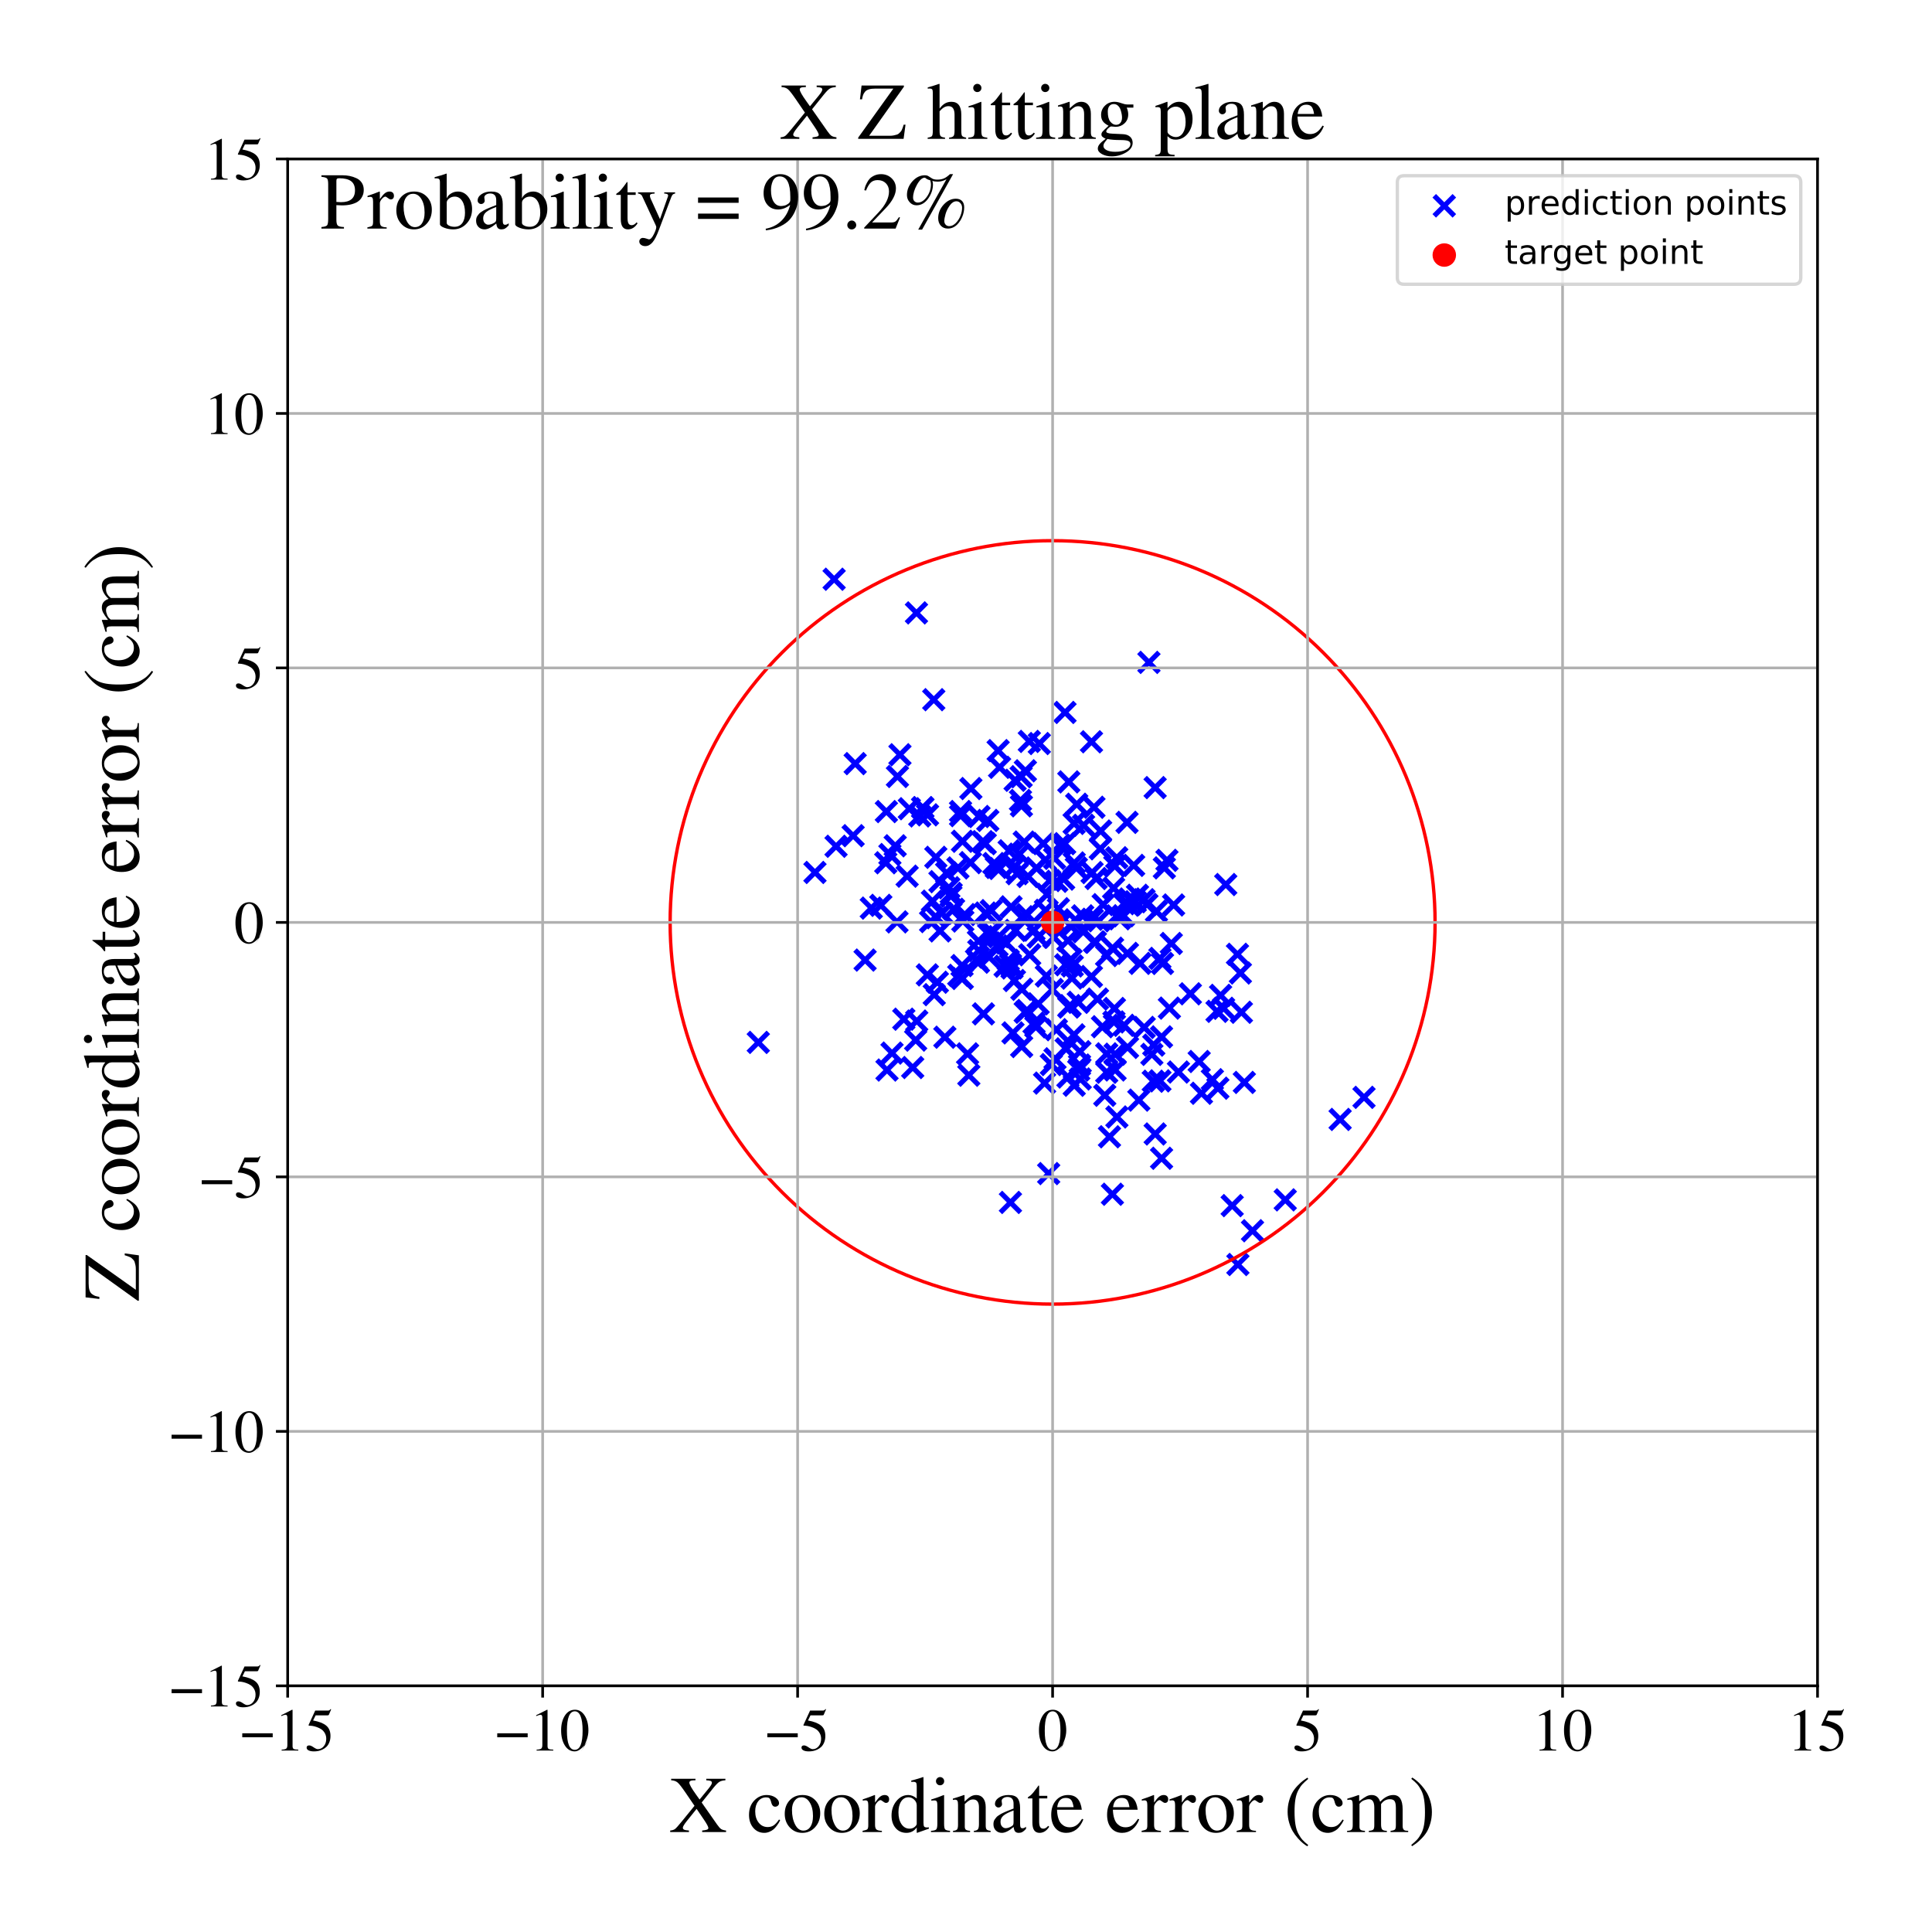 <?xml version="1.0" encoding="utf-8" standalone="no"?>
<!DOCTYPE svg PUBLIC "-//W3C//DTD SVG 1.1//EN"
  "http://www.w3.org/Graphics/SVG/1.1/DTD/svg11.dtd">
<!-- Created with matplotlib (https://matplotlib.org/) -->
<svg height="576pt" version="1.1" viewBox="0 0 576 576" width="576pt" xmlns="http://www.w3.org/2000/svg" xmlns:xlink="http://www.w3.org/1999/xlink">
 <defs>
  <style type="text/css">
*{stroke-linecap:butt;stroke-linejoin:round;}
  </style>
 </defs>
 <g id="figure_1">
  <g id="patch_1">
   <path d="M 0 576 
L 576 576 
L 576 0 
L 0 0 
z
" style="fill:#ffffff;"/>
  </g>
  <g id="axes_1">
   <g id="patch_2">
    <path d="M 85.766 502.609 
L 541.875 502.609 
L 541.875 47.391 
L 85.766 47.391 
z
" style="fill:#ffffff;"/>
   </g>
   <g id="PathCollection_1">
    <defs>
     <path d="M -3 3 
L 3 -3 
M -3 -3 
L 3 3 
" id="m8a811a26ac" style="stroke:#0000ff;stroke-width:1.5;"/>
    </defs>
    <g clip-path="url(#pf8836636a7)">
     <use style="fill:#0000ff;stroke:#0000ff;stroke-width:1.5;" x="249.257" xlink:href="#m8a811a26ac" y="252.308"/>
     <use style="fill:#0000ff;stroke:#0000ff;stroke-width:1.5;" x="370.982" xlink:href="#m8a811a26ac" y="322.708"/>
     <use style="fill:#0000ff;stroke:#0000ff;stroke-width:1.5;" x="314.535" xlink:href="#m8a811a26ac" y="315.665"/>
     <use style="fill:#0000ff;stroke:#0000ff;stroke-width:1.5;" x="369.805" xlink:href="#m8a811a26ac" y="290.09"/>
     <use style="fill:#0000ff;stroke:#0000ff;stroke-width:1.5;" x="242.97" xlink:href="#m8a811a26ac" y="260.108"/>
     <use style="fill:#0000ff;stroke:#0000ff;stroke-width:1.5;" x="298.013" xlink:href="#m8a811a26ac" y="228.77"/>
     <use style="fill:#0000ff;stroke:#0000ff;stroke-width:1.5;" x="302.64" xlink:href="#m8a811a26ac" y="232.631"/>
     <use style="fill:#0000ff;stroke:#0000ff;stroke-width:1.5;" x="341.072" xlink:href="#m8a811a26ac" y="268.233"/>
     <use style="fill:#0000ff;stroke:#0000ff;stroke-width:1.5;" x="285.84" xlink:href="#m8a811a26ac" y="290.79"/>
     <use style="fill:#0000ff;stroke:#0000ff;stroke-width:1.5;" x="325.392" xlink:href="#m8a811a26ac" y="291.132"/>
     <use style="fill:#0000ff;stroke:#0000ff;stroke-width:1.5;" x="294.761" xlink:href="#m8a811a26ac" y="278.507"/>
     <use style="fill:#0000ff;stroke:#0000ff;stroke-width:1.5;" x="312.19" xlink:href="#m8a811a26ac" y="266.656"/>
     <use style="fill:#0000ff;stroke:#0000ff;stroke-width:1.5;" x="308.816" xlink:href="#m8a811a26ac" y="306.138"/>
     <use style="fill:#0000ff;stroke:#0000ff;stroke-width:1.5;" x="280.233" xlink:href="#m8a811a26ac" y="262.858"/>
     <use style="fill:#0000ff;stroke:#0000ff;stroke-width:1.5;" x="300.61" xlink:href="#m8a811a26ac" y="286.291"/>
     <use style="fill:#0000ff;stroke:#0000ff;stroke-width:1.5;" x="276.476" xlink:href="#m8a811a26ac" y="290.646"/>
     <use style="fill:#0000ff;stroke:#0000ff;stroke-width:1.5;" x="321.963" xlink:href="#m8a811a26ac" y="313.553"/>
     <use style="fill:#0000ff;stroke:#0000ff;stroke-width:1.5;" x="325.413" xlink:href="#m8a811a26ac" y="221.153"/>
     <use style="fill:#0000ff;stroke:#0000ff;stroke-width:1.5;" x="285.6" xlink:href="#m8a811a26ac" y="258.768"/>
     <use style="fill:#0000ff;stroke:#0000ff;stroke-width:1.5;" x="295.525" xlink:href="#m8a811a26ac" y="271.492"/>
     <use style="fill:#0000ff;stroke:#0000ff;stroke-width:1.5;" x="363.899" xlink:href="#m8a811a26ac" y="296.75"/>
     <use style="fill:#0000ff;stroke:#0000ff;stroke-width:1.5;" x="308.998" xlink:href="#m8a811a26ac" y="258.777"/>
     <use style="fill:#0000ff;stroke:#0000ff;stroke-width:1.5;" x="295.8" xlink:href="#m8a811a26ac" y="278.045"/>
     <use style="fill:#0000ff;stroke:#0000ff;stroke-width:1.5;" x="346.306" xlink:href="#m8a811a26ac" y="345.323"/>
     <use style="fill:#0000ff;stroke:#0000ff;stroke-width:1.5;" x="288.842" xlink:href="#m8a811a26ac" y="320.564"/>
     <use style="fill:#0000ff;stroke:#0000ff;stroke-width:1.5;" x="301.429" xlink:href="#m8a811a26ac" y="270.361"/>
     <use style="fill:#0000ff;stroke:#0000ff;stroke-width:1.5;" x="328.037" xlink:href="#m8a811a26ac" y="253.059"/>
     <use style="fill:#0000ff;stroke:#0000ff;stroke-width:1.5;" x="329.959" xlink:href="#m8a811a26ac" y="319.689"/>
     <use style="fill:#0000ff;stroke:#0000ff;stroke-width:1.5;" x="328.138" xlink:href="#m8a811a26ac" y="247.759"/>
     <use style="fill:#0000ff;stroke:#0000ff;stroke-width:1.5;" x="336.133" xlink:href="#m8a811a26ac" y="284.239"/>
     <use style="fill:#0000ff;stroke:#0000ff;stroke-width:1.5;" x="321.845" xlink:href="#m8a811a26ac" y="317.529"/>
     <use style="fill:#0000ff;stroke:#0000ff;stroke-width:1.5;" x="303.916" xlink:href="#m8a811a26ac" y="254.658"/>
     <use style="fill:#0000ff;stroke:#0000ff;stroke-width:1.5;" x="306.88" xlink:href="#m8a811a26ac" y="221.042"/>
     <use style="fill:#0000ff;stroke:#0000ff;stroke-width:1.5;" x="266.891" xlink:href="#m8a811a26ac" y="252.161"/>
     <use style="fill:#0000ff;stroke:#0000ff;stroke-width:1.5;" x="298.016" xlink:href="#m8a811a26ac" y="258.918"/>
     <use style="fill:#0000ff;stroke:#0000ff;stroke-width:1.5;" x="319.579" xlink:href="#m8a811a26ac" y="291.613"/>
     <use style="fill:#0000ff;stroke:#0000ff;stroke-width:1.5;" x="315.932" xlink:href="#m8a811a26ac" y="251.935"/>
     <use style="fill:#0000ff;stroke:#0000ff;stroke-width:1.5;" x="297.584" xlink:href="#m8a811a26ac" y="223.782"/>
     <use style="fill:#0000ff;stroke:#0000ff;stroke-width:1.5;" x="342.538" xlink:href="#m8a811a26ac" y="197.481"/>
     <use style="fill:#0000ff;stroke:#0000ff;stroke-width:1.5;" x="406.662" xlink:href="#m8a811a26ac" y="327.161"/>
     <use style="fill:#0000ff;stroke:#0000ff;stroke-width:1.5;" x="320.61" xlink:href="#m8a811a26ac" y="274.238"/>
     <use style="fill:#0000ff;stroke:#0000ff;stroke-width:1.5;" x="334.973" xlink:href="#m8a811a26ac" y="273.023"/>
     <use style="fill:#0000ff;stroke:#0000ff;stroke-width:1.5;" x="333.785" xlink:href="#m8a811a26ac" y="273.924"/>
     <use style="fill:#0000ff;stroke:#0000ff;stroke-width:1.5;" x="345.817" xlink:href="#m8a811a26ac" y="322.24"/>
     <use style="fill:#0000ff;stroke:#0000ff;stroke-width:1.5;" x="332.249" xlink:href="#m8a811a26ac" y="300.664"/>
     <use style="fill:#0000ff;stroke:#0000ff;stroke-width:1.5;" x="332.096" xlink:href="#m8a811a26ac" y="304.68"/>
     <use style="fill:#0000ff;stroke:#0000ff;stroke-width:1.5;" x="328.895" xlink:href="#m8a811a26ac" y="269.713"/>
     <use style="fill:#0000ff;stroke:#0000ff;stroke-width:1.5;" x="361.451" xlink:href="#m8a811a26ac" y="321.896"/>
     <use style="fill:#0000ff;stroke:#0000ff;stroke-width:1.5;" x="267.427" xlink:href="#m8a811a26ac" y="274.845"/>
     <use style="fill:#0000ff;stroke:#0000ff;stroke-width:1.5;" x="347.912" xlink:href="#m8a811a26ac" y="256.498"/>
     <use style="fill:#0000ff;stroke:#0000ff;stroke-width:1.5;" x="277.994" xlink:href="#m8a811a26ac" y="268.672"/>
     <use style="fill:#0000ff;stroke:#0000ff;stroke-width:1.5;" x="304.871" xlink:href="#m8a811a26ac" y="273.307"/>
     <use style="fill:#0000ff;stroke:#0000ff;stroke-width:1.5;" x="281.695" xlink:href="#m8a811a26ac" y="309.231"/>
     <use style="fill:#0000ff;stroke:#0000ff;stroke-width:1.5;" x="292.968" xlink:href="#m8a811a26ac" y="250.937"/>
     <use style="fill:#0000ff;stroke:#0000ff;stroke-width:1.5;" x="321.009" xlink:href="#m8a811a26ac" y="239.776"/>
     <use style="fill:#0000ff;stroke:#0000ff;stroke-width:1.5;" x="314.411" xlink:href="#m8a811a26ac" y="255.909"/>
     <use style="fill:#0000ff;stroke:#0000ff;stroke-width:1.5;" x="305.656" xlink:href="#m8a811a26ac" y="301.792"/>
     <use style="fill:#0000ff;stroke:#0000ff;stroke-width:1.5;" x="351.338" xlink:href="#m8a811a26ac" y="319.612"/>
     <use style="fill:#0000ff;stroke:#0000ff;stroke-width:1.5;" x="343.985" xlink:href="#m8a811a26ac" y="311.586"/>
     <use style="fill:#0000ff;stroke:#0000ff;stroke-width:1.5;" x="306.215" xlink:href="#m8a811a26ac" y="272.709"/>
     <use style="fill:#0000ff;stroke:#0000ff;stroke-width:1.5;" x="311.953" xlink:href="#m8a811a26ac" y="290.982"/>
     <use style="fill:#0000ff;stroke:#0000ff;stroke-width:1.5;" x="326.309" xlink:href="#m8a811a26ac" y="280.819"/>
     <use style="fill:#0000ff;stroke:#0000ff;stroke-width:1.5;" x="315.066" xlink:href="#m8a811a26ac" y="262.747"/>
     <use style="fill:#0000ff;stroke:#0000ff;stroke-width:1.5;" x="339.907" xlink:href="#m8a811a26ac" y="287.21"/>
     <use style="fill:#0000ff;stroke:#0000ff;stroke-width:1.5;" x="317.107" xlink:href="#m8a811a26ac" y="262.095"/>
     <use style="fill:#0000ff;stroke:#0000ff;stroke-width:1.5;" x="383.181" xlink:href="#m8a811a26ac" y="357.723"/>
     <use style="fill:#0000ff;stroke:#0000ff;stroke-width:1.5;" x="313.758" xlink:href="#m8a811a26ac" y="294.988"/>
     <use style="fill:#0000ff;stroke:#0000ff;stroke-width:1.5;" x="358.198" xlink:href="#m8a811a26ac" y="325.942"/>
     <use style="fill:#0000ff;stroke:#0000ff;stroke-width:1.5;" x="273.312" xlink:href="#m8a811a26ac" y="304.415"/>
     <use style="fill:#0000ff;stroke:#0000ff;stroke-width:1.5;" x="272.11" xlink:href="#m8a811a26ac" y="318.267"/>
     <use style="fill:#0000ff;stroke:#0000ff;stroke-width:1.5;" x="369.063" xlink:href="#m8a811a26ac" y="376.995"/>
     <use style="fill:#0000ff;stroke:#0000ff;stroke-width:1.5;" x="344.777" xlink:href="#m8a811a26ac" y="271.68"/>
     <use style="fill:#0000ff;stroke:#0000ff;stroke-width:1.5;" x="317.73" xlink:href="#m8a811a26ac" y="287.629"/>
     <use style="fill:#0000ff;stroke:#0000ff;stroke-width:1.5;" x="341.124" xlink:href="#m8a811a26ac" y="306.307"/>
     <use style="fill:#0000ff;stroke:#0000ff;stroke-width:1.5;" x="293.736" xlink:href="#m8a811a26ac" y="251.522"/>
     <use style="fill:#0000ff;stroke:#0000ff;stroke-width:1.5;" x="318.389" xlink:href="#m8a811a26ac" y="280.431"/>
     <use style="fill:#0000ff;stroke:#0000ff;stroke-width:1.5;" x="317.515" xlink:href="#m8a811a26ac" y="212.405"/>
     <use style="fill:#0000ff;stroke:#0000ff;stroke-width:1.5;" x="337.987" xlink:href="#m8a811a26ac" y="258.001"/>
     <use style="fill:#0000ff;stroke:#0000ff;stroke-width:1.5;" x="308.283" xlink:href="#m8a811a26ac" y="305.027"/>
     <use style="fill:#0000ff;stroke:#0000ff;stroke-width:1.5;" x="302.443" xlink:href="#m8a811a26ac" y="292.327"/>
     <use style="fill:#0000ff;stroke:#0000ff;stroke-width:1.5;" x="339.532" xlink:href="#m8a811a26ac" y="327.984"/>
     <use style="fill:#0000ff;stroke:#0000ff;stroke-width:1.5;" x="347.134" xlink:href="#m8a811a26ac" y="258.742"/>
     <use style="fill:#0000ff;stroke:#0000ff;stroke-width:1.5;" x="321.617" xlink:href="#m8a811a26ac" y="319.031"/>
     <use style="fill:#0000ff;stroke:#0000ff;stroke-width:1.5;" x="306.49" xlink:href="#m8a811a26ac" y="261.316"/>
     <use style="fill:#0000ff;stroke:#0000ff;stroke-width:1.5;" x="319.679" xlink:href="#m8a811a26ac" y="287.985"/>
     <use style="fill:#0000ff;stroke:#0000ff;stroke-width:1.5;" x="343.413" xlink:href="#m8a811a26ac" y="314.344"/>
     <use style="fill:#0000ff;stroke:#0000ff;stroke-width:1.5;" x="312.649" xlink:href="#m8a811a26ac" y="349.883"/>
     <use style="fill:#0000ff;stroke:#0000ff;stroke-width:1.5;" x="301.267" xlink:href="#m8a811a26ac" y="287.523"/>
     <use style="fill:#0000ff;stroke:#0000ff;stroke-width:1.5;" x="293.838" xlink:href="#m8a811a26ac" y="272.208"/>
     <use style="fill:#0000ff;stroke:#0000ff;stroke-width:1.5;" x="278.391" xlink:href="#m8a811a26ac" y="208.601"/>
     <use style="fill:#0000ff;stroke:#0000ff;stroke-width:1.5;" x="319.026" xlink:href="#m8a811a26ac" y="299.808"/>
     <use style="fill:#0000ff;stroke:#0000ff;stroke-width:1.5;" x="311.432" xlink:href="#m8a811a26ac" y="322.912"/>
     <use style="fill:#0000ff;stroke:#0000ff;stroke-width:1.5;" x="280.264" xlink:href="#m8a811a26ac" y="277.538"/>
     <use style="fill:#0000ff;stroke:#0000ff;stroke-width:1.5;" x="344.4" xlink:href="#m8a811a26ac" y="338.077"/>
     <use style="fill:#0000ff;stroke:#0000ff;stroke-width:1.5;" x="264.081" xlink:href="#m8a811a26ac" y="257.219"/>
     <use style="fill:#0000ff;stroke:#0000ff;stroke-width:1.5;" x="284.293" xlink:href="#m8a811a26ac" y="271.099"/>
     <use style="fill:#0000ff;stroke:#0000ff;stroke-width:1.5;" x="276.532" xlink:href="#m8a811a26ac" y="242.93"/>
     <use style="fill:#0000ff;stroke:#0000ff;stroke-width:1.5;" x="331.692" xlink:href="#m8a811a26ac" y="282.69"/>
     <use style="fill:#0000ff;stroke:#0000ff;stroke-width:1.5;" x="279.457" xlink:href="#m8a811a26ac" y="292.833"/>
     <use style="fill:#0000ff;stroke:#0000ff;stroke-width:1.5;" x="329.916" xlink:href="#m8a811a26ac" y="284.883"/>
     <use style="fill:#0000ff;stroke:#0000ff;stroke-width:1.5;" x="286.941" xlink:href="#m8a811a26ac" y="250.815"/>
     <use style="fill:#0000ff;stroke:#0000ff;stroke-width:1.5;" x="264.449" xlink:href="#m8a811a26ac" y="319.015"/>
     <use style="fill:#0000ff;stroke:#0000ff;stroke-width:1.5;" x="301.25" xlink:href="#m8a811a26ac" y="358.489"/>
     <use style="fill:#0000ff;stroke:#0000ff;stroke-width:1.5;" x="325.655" xlink:href="#m8a811a26ac" y="274.076"/>
     <use style="fill:#0000ff;stroke:#0000ff;stroke-width:1.5;" x="339.124" xlink:href="#m8a811a26ac" y="266.915"/>
     <use style="fill:#0000ff;stroke:#0000ff;stroke-width:1.5;" x="318.653" xlink:href="#m8a811a26ac" y="233.109"/>
     <use style="fill:#0000ff;stroke:#0000ff;stroke-width:1.5;" x="317.864" xlink:href="#m8a811a26ac" y="312.695"/>
     <use style="fill:#0000ff;stroke:#0000ff;stroke-width:1.5;" x="305.364" xlink:href="#m8a811a26ac" y="251.052"/>
     <use style="fill:#0000ff;stroke:#0000ff;stroke-width:1.5;" x="329.368" xlink:href="#m8a811a26ac" y="326.543"/>
     <use style="fill:#0000ff;stroke:#0000ff;stroke-width:1.5;" x="274.218" xlink:href="#m8a811a26ac" y="243.256"/>
     <use style="fill:#0000ff;stroke:#0000ff;stroke-width:1.5;" x="345.804" xlink:href="#m8a811a26ac" y="285.73"/>
     <use style="fill:#0000ff;stroke:#0000ff;stroke-width:1.5;" x="275.074" xlink:href="#m8a811a26ac" y="240.796"/>
     <use style="fill:#0000ff;stroke:#0000ff;stroke-width:1.5;" x="314.933" xlink:href="#m8a811a26ac" y="306.986"/>
     <use style="fill:#0000ff;stroke:#0000ff;stroke-width:1.5;" x="336.608" xlink:href="#m8a811a26ac" y="269.859"/>
     <use style="fill:#0000ff;stroke:#0000ff;stroke-width:1.5;" x="286.371" xlink:href="#m8a811a26ac" y="241.941"/>
     <use style="fill:#0000ff;stroke:#0000ff;stroke-width:1.5;" x="302.556" xlink:href="#m8a811a26ac" y="258.318"/>
     <use style="fill:#0000ff;stroke:#0000ff;stroke-width:1.5;" x="300.02" xlink:href="#m8a811a26ac" y="281.144"/>
     <use style="fill:#0000ff;stroke:#0000ff;stroke-width:1.5;" x="304.241" xlink:href="#m8a811a26ac" y="238.653"/>
     <use style="fill:#0000ff;stroke:#0000ff;stroke-width:1.5;" x="319.372" xlink:href="#m8a811a26ac" y="276.219"/>
     <use style="fill:#0000ff;stroke:#0000ff;stroke-width:1.5;" x="354.892" xlink:href="#m8a811a26ac" y="296.29"/>
     <use style="fill:#0000ff;stroke:#0000ff;stroke-width:1.5;" x="254.961" xlink:href="#m8a811a26ac" y="227.663"/>
     <use style="fill:#0000ff;stroke:#0000ff;stroke-width:1.5;" x="319.319" xlink:href="#m8a811a26ac" y="286.082"/>
     <use style="fill:#0000ff;stroke:#0000ff;stroke-width:1.5;" x="306.99" xlink:href="#m8a811a26ac" y="284.657"/>
     <use style="fill:#0000ff;stroke:#0000ff;stroke-width:1.5;" x="341.934" xlink:href="#m8a811a26ac" y="269.64"/>
     <use style="fill:#0000ff;stroke:#0000ff;stroke-width:1.5;" x="304.655" xlink:href="#m8a811a26ac" y="294.952"/>
     <use style="fill:#0000ff;stroke:#0000ff;stroke-width:1.5;" x="304.525" xlink:href="#m8a811a26ac" y="240.244"/>
     <use style="fill:#0000ff;stroke:#0000ff;stroke-width:1.5;" x="349.896" xlink:href="#m8a811a26ac" y="269.805"/>
     <use style="fill:#0000ff;stroke:#0000ff;stroke-width:1.5;" x="248.686" xlink:href="#m8a811a26ac" y="172.692"/>
     <use style="fill:#0000ff;stroke:#0000ff;stroke-width:1.5;" x="330.775" xlink:href="#m8a811a26ac" y="338.916"/>
     <use style="fill:#0000ff;stroke:#0000ff;stroke-width:1.5;" x="326.142" xlink:href="#m8a811a26ac" y="240.675"/>
     <use style="fill:#0000ff;stroke:#0000ff;stroke-width:1.5;" x="301.726" xlink:href="#m8a811a26ac" y="288.589"/>
     <use style="fill:#0000ff;stroke:#0000ff;stroke-width:1.5;" x="280.826" xlink:href="#m8a811a26ac" y="272.261"/>
     <use style="fill:#0000ff;stroke:#0000ff;stroke-width:1.5;" x="336.792" xlink:href="#m8a811a26ac" y="268.023"/>
     <use style="fill:#0000ff;stroke:#0000ff;stroke-width:1.5;" x="323.045" xlink:href="#m8a811a26ac" y="246.05"/>
     <use style="fill:#0000ff;stroke:#0000ff;stroke-width:1.5;" x="297.784" xlink:href="#m8a811a26ac" y="279.263"/>
     <use style="fill:#0000ff;stroke:#0000ff;stroke-width:1.5;" x="291.139" xlink:href="#m8a811a26ac" y="286.157"/>
     <use style="fill:#0000ff;stroke:#0000ff;stroke-width:1.5;" x="254.352" xlink:href="#m8a811a26ac" y="249.149"/>
     <use style="fill:#0000ff;stroke:#0000ff;stroke-width:1.5;" x="267.561" xlink:href="#m8a811a26ac" y="231.495"/>
     <use style="fill:#0000ff;stroke:#0000ff;stroke-width:1.5;" x="332.94" xlink:href="#m8a811a26ac" y="255.726"/>
     <use style="fill:#0000ff;stroke:#0000ff;stroke-width:1.5;" x="320.231" xlink:href="#m8a811a26ac" y="245.481"/>
     <use style="fill:#0000ff;stroke:#0000ff;stroke-width:1.5;" x="318.384" xlink:href="#m8a811a26ac" y="321.093"/>
     <use style="fill:#0000ff;stroke:#0000ff;stroke-width:1.5;" x="270.452" xlink:href="#m8a811a26ac" y="261.221"/>
     <use style="fill:#0000ff;stroke:#0000ff;stroke-width:1.5;" x="336.152" xlink:href="#m8a811a26ac" y="312.271"/>
     <use style="fill:#0000ff;stroke:#0000ff;stroke-width:1.5;" x="283.502" xlink:href="#m8a811a26ac" y="267.18"/>
     <use style="fill:#0000ff;stroke:#0000ff;stroke-width:1.5;" x="304.434" xlink:href="#m8a811a26ac" y="231.564"/>
     <use style="fill:#0000ff;stroke:#0000ff;stroke-width:1.5;" x="317.418" xlink:href="#m8a811a26ac" y="251.528"/>
     <use style="fill:#0000ff;stroke:#0000ff;stroke-width:1.5;" x="311.694" xlink:href="#m8a811a26ac" y="271.393"/>
     <use style="fill:#0000ff;stroke:#0000ff;stroke-width:1.5;" x="277.45" xlink:href="#m8a811a26ac" y="274.749"/>
     <use style="fill:#0000ff;stroke:#0000ff;stroke-width:1.5;" x="306.206" xlink:href="#m8a811a26ac" y="301.264"/>
     <use style="fill:#0000ff;stroke:#0000ff;stroke-width:1.5;" x="320.891" xlink:href="#m8a811a26ac" y="258.771"/>
     <use style="fill:#0000ff;stroke:#0000ff;stroke-width:1.5;" x="344.389" xlink:href="#m8a811a26ac" y="234.814"/>
     <use style="fill:#0000ff;stroke:#0000ff;stroke-width:1.5;" x="294.881" xlink:href="#m8a811a26ac" y="285.337"/>
     <use style="fill:#0000ff;stroke:#0000ff;stroke-width:1.5;" x="322.055" xlink:href="#m8a811a26ac" y="321.677"/>
     <use style="fill:#0000ff;stroke:#0000ff;stroke-width:1.5;" x="332.939" xlink:href="#m8a811a26ac" y="273.063"/>
     <use style="fill:#0000ff;stroke:#0000ff;stroke-width:1.5;" x="320.172" xlink:href="#m8a811a26ac" y="308.524"/>
     <use style="fill:#0000ff;stroke:#0000ff;stroke-width:1.5;" x="364.793" xlink:href="#m8a811a26ac" y="300.612"/>
     <use style="fill:#0000ff;stroke:#0000ff;stroke-width:1.5;" x="343.832" xlink:href="#m8a811a26ac" y="322.356"/>
     <use style="fill:#0000ff;stroke:#0000ff;stroke-width:1.5;" x="302.003" xlink:href="#m8a811a26ac" y="307.943"/>
     <use style="fill:#0000ff;stroke:#0000ff;stroke-width:1.5;" x="278.532" xlink:href="#m8a811a26ac" y="296.539"/>
     <use style="fill:#0000ff;stroke:#0000ff;stroke-width:1.5;" x="314.207" xlink:href="#m8a811a26ac" y="279.447"/>
     <use style="fill:#0000ff;stroke:#0000ff;stroke-width:1.5;" x="287.609" xlink:href="#m8a811a26ac" y="272.674"/>
     <use style="fill:#0000ff;stroke:#0000ff;stroke-width:1.5;" x="300.865" xlink:href="#m8a811a26ac" y="253.65"/>
     <use style="fill:#0000ff;stroke:#0000ff;stroke-width:1.5;" x="265.943" xlink:href="#m8a811a26ac" y="313.962"/>
     <use style="fill:#0000ff;stroke:#0000ff;stroke-width:1.5;" x="346.293" xlink:href="#m8a811a26ac" y="309.124"/>
     <use style="fill:#0000ff;stroke:#0000ff;stroke-width:1.5;" x="357.519" xlink:href="#m8a811a26ac" y="316.472"/>
     <use style="fill:#0000ff;stroke:#0000ff;stroke-width:1.5;" x="279.002" xlink:href="#m8a811a26ac" y="255.599"/>
     <use style="fill:#0000ff;stroke:#0000ff;stroke-width:1.5;" x="262.604" xlink:href="#m8a811a26ac" y="269.918"/>
     <use style="fill:#0000ff;stroke:#0000ff;stroke-width:1.5;" x="289.333" xlink:href="#m8a811a26ac" y="257.183"/>
     <use style="fill:#0000ff;stroke:#0000ff;stroke-width:1.5;" x="367.361" xlink:href="#m8a811a26ac" y="359.437"/>
     <use style="fill:#0000ff;stroke:#0000ff;stroke-width:1.5;" x="299.644" xlink:href="#m8a811a26ac" y="288.072"/>
     <use style="fill:#0000ff;stroke:#0000ff;stroke-width:1.5;" x="304.594" xlink:href="#m8a811a26ac" y="312.013"/>
     <use style="fill:#0000ff;stroke:#0000ff;stroke-width:1.5;" x="328.687" xlink:href="#m8a811a26ac" y="306.101"/>
     <use style="fill:#0000ff;stroke:#0000ff;stroke-width:1.5;" x="332.99" xlink:href="#m8a811a26ac" y="333.01"/>
     <use style="fill:#0000ff;stroke:#0000ff;stroke-width:1.5;" x="713.744" xlink:href="#m8a811a26ac" y="326.117"/>
     <use style="fill:#0000ff;stroke:#0000ff;stroke-width:1.5;" x="309.522" xlink:href="#m8a811a26ac" y="279.343"/>
     <use style="fill:#0000ff;stroke:#0000ff;stroke-width:1.5;" x="287.048" xlink:href="#m8a811a26ac" y="274.59"/>
     <use style="fill:#0000ff;stroke:#0000ff;stroke-width:1.5;" x="365.439" xlink:href="#m8a811a26ac" y="263.712"/>
     <use style="fill:#0000ff;stroke:#0000ff;stroke-width:1.5;" x="294.507" xlink:href="#m8a811a26ac" y="244.597"/>
     <use style="fill:#0000ff;stroke:#0000ff;stroke-width:1.5;" x="226.08" xlink:href="#m8a811a26ac" y="310.776"/>
     <use style="fill:#0000ff;stroke:#0000ff;stroke-width:1.5;" x="336.011" xlink:href="#m8a811a26ac" y="245.178"/>
     <use style="fill:#0000ff;stroke:#0000ff;stroke-width:1.5;" x="291.821" xlink:href="#m8a811a26ac" y="283.388"/>
     <use style="fill:#0000ff;stroke:#0000ff;stroke-width:1.5;" x="275.145" xlink:href="#m8a811a26ac" y="240.833"/>
     <use style="fill:#0000ff;stroke:#0000ff;stroke-width:1.5;" x="335.134" xlink:href="#m8a811a26ac" y="269.419"/>
     <use style="fill:#0000ff;stroke:#0000ff;stroke-width:1.5;" x="272.992" xlink:href="#m8a811a26ac" y="310.094"/>
     <use style="fill:#0000ff;stroke:#0000ff;stroke-width:1.5;" x="309.526" xlink:href="#m8a811a26ac" y="299.269"/>
     <use style="fill:#0000ff;stroke:#0000ff;stroke-width:1.5;" x="373.417" xlink:href="#m8a811a26ac" y="366.929"/>
     <use style="fill:#0000ff;stroke:#0000ff;stroke-width:1.5;" x="257.918" xlink:href="#m8a811a26ac" y="286.234"/>
     <use style="fill:#0000ff;stroke:#0000ff;stroke-width:1.5;" x="311.049" xlink:href="#m8a811a26ac" y="251.508"/>
     <use style="fill:#0000ff;stroke:#0000ff;stroke-width:1.5;" x="335.104" xlink:href="#m8a811a26ac" y="305.684"/>
     <use style="fill:#0000ff;stroke:#0000ff;stroke-width:1.5;" x="288.469" xlink:href="#m8a811a26ac" y="314.194"/>
     <use style="fill:#0000ff;stroke:#0000ff;stroke-width:1.5;" x="338.479" xlink:href="#m8a811a26ac" y="268.839"/>
     <use style="fill:#0000ff;stroke:#0000ff;stroke-width:1.5;" x="296.304" xlink:href="#m8a811a26ac" y="257.459"/>
     <use style="fill:#0000ff;stroke:#0000ff;stroke-width:1.5;" x="297.248" xlink:href="#m8a811a26ac" y="282.009"/>
     <use style="fill:#0000ff;stroke:#0000ff;stroke-width:1.5;" x="322.792" xlink:href="#m8a811a26ac" y="273.044"/>
     <use style="fill:#0000ff;stroke:#0000ff;stroke-width:1.5;" x="788.577" xlink:href="#m8a811a26ac" y="321.966"/>
     <use style="fill:#0000ff;stroke:#0000ff;stroke-width:1.5;" x="282.227" xlink:href="#m8a811a26ac" y="260.244"/>
     <use style="fill:#0000ff;stroke:#0000ff;stroke-width:1.5;" x="293.203" xlink:href="#m8a811a26ac" y="302.27"/>
     <use style="fill:#0000ff;stroke:#0000ff;stroke-width:1.5;" x="321.473" xlink:href="#m8a811a26ac" y="298.832"/>
     <use style="fill:#0000ff;stroke:#0000ff;stroke-width:1.5;" x="308.268" xlink:href="#m8a811a26ac" y="277.309"/>
     <use style="fill:#0000ff;stroke:#0000ff;stroke-width:1.5;" x="331.65" xlink:href="#m8a811a26ac" y="356.05"/>
     <use style="fill:#0000ff;stroke:#0000ff;stroke-width:1.5;" x="286.9" xlink:href="#m8a811a26ac" y="291.72"/>
     <use style="fill:#0000ff;stroke:#0000ff;stroke-width:1.5;" x="289.453" xlink:href="#m8a811a26ac" y="235.091"/>
     <use style="fill:#0000ff;stroke:#0000ff;stroke-width:1.5;" x="291.865" xlink:href="#m8a811a26ac" y="243.427"/>
     <use style="fill:#0000ff;stroke:#0000ff;stroke-width:1.5;" x="269.457" xlink:href="#m8a811a26ac" y="303.857"/>
     <use style="fill:#0000ff;stroke:#0000ff;stroke-width:1.5;" x="346.583" xlink:href="#m8a811a26ac" y="287.246"/>
     <use style="fill:#0000ff;stroke:#0000ff;stroke-width:1.5;" x="271.107" xlink:href="#m8a811a26ac" y="241.108"/>
     <use style="fill:#0000ff;stroke:#0000ff;stroke-width:1.5;" x="264.26" xlink:href="#m8a811a26ac" y="241.958"/>
     <use style="fill:#0000ff;stroke:#0000ff;stroke-width:1.5;" x="279.218" xlink:href="#m8a811a26ac" y="273.594"/>
     <use style="fill:#0000ff;stroke:#0000ff;stroke-width:1.5;" x="286.383" xlink:href="#m8a811a26ac" y="243.169"/>
     <use style="fill:#0000ff;stroke:#0000ff;stroke-width:1.5;" x="303.248" xlink:href="#m8a811a26ac" y="260.48"/>
     <use style="fill:#0000ff;stroke:#0000ff;stroke-width:1.5;" x="327.204" xlink:href="#m8a811a26ac" y="297.858"/>
     <use style="fill:#0000ff;stroke:#0000ff;stroke-width:1.5;" x="320.262" xlink:href="#m8a811a26ac" y="257.267"/>
     <use style="fill:#0000ff;stroke:#0000ff;stroke-width:1.5;" x="268.307" xlink:href="#m8a811a26ac" y="225.018"/>
     <use style="fill:#0000ff;stroke:#0000ff;stroke-width:1.5;" x="326.572" xlink:href="#m8a811a26ac" y="280.912"/>
     <use style="fill:#0000ff;stroke:#0000ff;stroke-width:1.5;" x="318.634" xlink:href="#m8a811a26ac" y="300.242"/>
     <use style="fill:#0000ff;stroke:#0000ff;stroke-width:1.5;" x="325.585" xlink:href="#m8a811a26ac" y="260.145"/>
     <use style="fill:#0000ff;stroke:#0000ff;stroke-width:1.5;" x="370.106" xlink:href="#m8a811a26ac" y="301.795"/>
     <use style="fill:#0000ff;stroke:#0000ff;stroke-width:1.5;" x="291.709" xlink:href="#m8a811a26ac" y="280.55"/>
     <use style="fill:#0000ff;stroke:#0000ff;stroke-width:1.5;" x="362.84" xlink:href="#m8a811a26ac" y="301.516"/>
     <use style="fill:#0000ff;stroke:#0000ff;stroke-width:1.5;" x="322.953" xlink:href="#m8a811a26ac" y="277.777"/>
     <use style="fill:#0000ff;stroke:#0000ff;stroke-width:1.5;" x="291.71" xlink:href="#m8a811a26ac" y="286.862"/>
     <use style="fill:#0000ff;stroke:#0000ff;stroke-width:1.5;" x="399.544" xlink:href="#m8a811a26ac" y="333.742"/>
     <use style="fill:#0000ff;stroke:#0000ff;stroke-width:1.5;" x="348.64" xlink:href="#m8a811a26ac" y="300.555"/>
     <use style="fill:#0000ff;stroke:#0000ff;stroke-width:1.5;" x="332.443" xlink:href="#m8a811a26ac" y="318.996"/>
     <use style="fill:#0000ff;stroke:#0000ff;stroke-width:1.5;" x="282.883" xlink:href="#m8a811a26ac" y="264.666"/>
     <use style="fill:#0000ff;stroke:#0000ff;stroke-width:1.5;" x="363.092" xlink:href="#m8a811a26ac" y="324.432"/>
     <use style="fill:#0000ff;stroke:#0000ff;stroke-width:1.5;" x="297.035" xlink:href="#m8a811a26ac" y="258.619"/>
     <use style="fill:#0000ff;stroke:#0000ff;stroke-width:1.5;" x="332.006" xlink:href="#m8a811a26ac" y="264.776"/>
     <use style="fill:#0000ff;stroke:#0000ff;stroke-width:1.5;" x="326.789" xlink:href="#m8a811a26ac" y="261.916"/>
     <use style="fill:#0000ff;stroke:#0000ff;stroke-width:1.5;" x="320.265" xlink:href="#m8a811a26ac" y="323.558"/>
     <use style="fill:#0000ff;stroke:#0000ff;stroke-width:1.5;" x="311.692" xlink:href="#m8a811a26ac" y="256.402"/>
     <use style="fill:#0000ff;stroke:#0000ff;stroke-width:1.5;" x="312.961" xlink:href="#m8a811a26ac" y="262.518"/>
     <use style="fill:#0000ff;stroke:#0000ff;stroke-width:1.5;" x="332.459" xlink:href="#m8a811a26ac" y="314.294"/>
     <use style="fill:#0000ff;stroke:#0000ff;stroke-width:1.5;" x="313.438" xlink:href="#m8a811a26ac" y="317.383"/>
     <use style="fill:#0000ff;stroke:#0000ff;stroke-width:1.5;" x="305.708" xlink:href="#m8a811a26ac" y="229.802"/>
     <use style="fill:#0000ff;stroke:#0000ff;stroke-width:1.5;" x="329.956" xlink:href="#m8a811a26ac" y="314.186"/>
     <use style="fill:#0000ff;stroke:#0000ff;stroke-width:1.5;" x="309.86" xlink:href="#m8a811a26ac" y="221.677"/>
     <use style="fill:#0000ff;stroke:#0000ff;stroke-width:1.5;" x="327.578" xlink:href="#m8a811a26ac" y="274.512"/>
     <use style="fill:#0000ff;stroke:#0000ff;stroke-width:1.5;" x="349.207" xlink:href="#m8a811a26ac" y="281.282"/>
     <use style="fill:#0000ff;stroke:#0000ff;stroke-width:1.5;" x="315.556" xlink:href="#m8a811a26ac" y="270.921"/>
     <use style="fill:#0000ff;stroke:#0000ff;stroke-width:1.5;" x="265.31" xlink:href="#m8a811a26ac" y="254.77"/>
     <use style="fill:#0000ff;stroke:#0000ff;stroke-width:1.5;" x="302.737" xlink:href="#m8a811a26ac" y="277.391"/>
     <use style="fill:#0000ff;stroke:#0000ff;stroke-width:1.5;" x="332.36" xlink:href="#m8a811a26ac" y="258.212"/>
     <use style="fill:#0000ff;stroke:#0000ff;stroke-width:1.5;" x="259.763" xlink:href="#m8a811a26ac" y="270.737"/>
     <use style="fill:#0000ff;stroke:#0000ff;stroke-width:1.5;" x="368.937" xlink:href="#m8a811a26ac" y="284.514"/>
     <use style="fill:#0000ff;stroke:#0000ff;stroke-width:1.5;" x="283.584" xlink:href="#m8a811a26ac" y="266.35"/>
     <use style="fill:#0000ff;stroke:#0000ff;stroke-width:1.5;" x="273.232" xlink:href="#m8a811a26ac" y="182.727"/>
     <use style="fill:#0000ff;stroke:#0000ff;stroke-width:1.5;" x="286.822" xlink:href="#m8a811a26ac" y="287.876"/>
    </g>
   </g>
   <g id="PathCollection_2">
    <defs>
     <path d="M 0 3 
C 0.796 3 1.559 2.684 2.121 2.121 
C 2.684 1.559 3 0.796 3 0 
C 3 -0.796 2.684 -1.559 2.121 -2.121 
C 1.559 -2.684 0.796 -3 0 -3 
C -0.796 -3 -1.559 -2.684 -2.121 -2.121 
C -2.684 -1.559 -3 -0.796 -3 0 
C -3 0.796 -2.684 1.559 -2.121 2.121 
C -1.559 2.684 -0.796 3 0 3 
z
" id="mdae6413a83" style="stroke:#ff0000;"/>
    </defs>
    <g clip-path="url(#pf8836636a7)">
     <use style="fill:#ff0000;stroke:#ff0000;" x="313.82" xlink:href="#mdae6413a83" y="275"/>
    </g>
   </g>
   <g id="patch_3">
    <path clip-path="url(#pf8836636a7)" d="M 313.82 388.805 
C 344.061 388.805 373.067 376.814 394.45 355.472 
C 415.833 334.131 427.848 305.181 427.848 275 
C 427.848 244.819 415.833 215.869 394.45 194.528 
C 373.067 173.186 344.061 161.195 313.82 161.195 
C 283.58 161.195 254.574 173.186 233.191 194.528 
C 211.808 215.869 199.793 244.819 199.793 275 
C 199.793 305.181 211.808 334.131 233.191 355.472 
C 254.574 376.814 283.58 388.805 313.82 388.805 
z
" style="fill:none;stroke:#ff0000;stroke-linejoin:miter;"/>
   </g>
   <g id="matplotlib.axis_1">
    <g id="xtick_1">
     <g id="line2d_1">
      <path clip-path="url(#pf8836636a7)" d="M 85.766 502.609 
L 85.766 47.391 
" style="fill:none;stroke:#b0b0b0;stroke-linecap:square;stroke-width:0.8;"/>
     </g>
     <g id="line2d_2">
      <defs>
       <path d="M 0 0 
L 0 3.5 
" id="m07a4b4fb86" style="stroke:#000000;stroke-width:0.8;"/>
      </defs>
      <g>
       <use style="stroke:#000000;stroke-width:0.8;" x="85.766" xlink:href="#m07a4b4fb86" y="502.609"/>
      </g>
     </g>
     <g id="text_1">
      <!-- −15 -->
      <defs>
       <path d="M 3 22 
L 3 28.594 
L 53.406 28.594 
L 53.406 22 
z
" id="FreeSerif-8722"/>
       <path d="M 18.297 59.297 
Q 16.5 59.297 11.094 57.094 
L 11.094 58.5 
L 29.094 67.594 
L 29.906 67.406 
L 29.906 7.406 
Q 29.906 3.797 31.703 2.688 
Q 33.5 1.594 39.406 1.5 
L 39.406 0 
L 11.797 0 
L 11.797 1.5 
Q 17.406 1.703 19.344 3.141 
Q 21.297 4.594 21.297 9.297 
L 21.297 54.594 
Q 21.297 59.297 18.297 59.297 
z
" id="FreeSerif-49"/>
       <path d="M 35.703 19.406 
Q 35.703 24.703 33.344 28.797 
Q 31 32.906 27.641 35.156 
Q 24.297 37.406 20.141 38.844 
Q 16 40.297 12.953 40.75 
Q 9.906 41.203 7.594 41.203 
Q 6.406 41.203 6.406 42 
Q 6.406 42.297 6.5 42.5 
L 17.406 66.203 
L 38.297 66.203 
Q 39.906 66.203 40.844 66.703 
Q 41.797 67.203 42.906 68.797 
L 43.797 68.094 
L 40 59.203 
Q 39.594 58.297 37.703 58.297 
L 18.094 58.297 
L 13.906 49.797 
Q 28.5 47.203 35.594 41.344 
Q 42.703 35.5 42.703 24.203 
Q 42.703 18.297 40.844 13.688 
Q 39 9.094 36.141 6.297 
Q 33.297 3.5 29.547 1.703 
Q 25.797 -0.094 22.344 -0.75 
Q 18.906 -1.406 15.406 -1.406 
Q 9.797 -1.406 6.5 0.25 
Q 3.203 1.906 3.203 4.797 
Q 3.203 8.5 7.5 8.5 
Q 10.297 8.5 14.75 5.391 
Q 19.203 2.297 21.797 2.297 
Q 27.703 2.297 31.703 7.25 
Q 35.703 12.203 35.703 19.406 
z
" id="FreeSerif-53"/>
      </defs>
      <g transform="translate(71.689 521.903)scale(0.18 -0.18)">
       <use xlink:href="#FreeSerif-8722"/>
       <use x="56.4" xlink:href="#FreeSerif-49"/>
       <use x="106.4" xlink:href="#FreeSerif-53"/>
      </g>
     </g>
    </g>
    <g id="xtick_2">
     <g id="line2d_3">
      <path clip-path="url(#pf8836636a7)" d="M 161.784 502.609 
L 161.784 47.391 
" style="fill:none;stroke:#b0b0b0;stroke-linecap:square;stroke-width:0.8;"/>
     </g>
     <g id="line2d_4">
      <g>
       <use style="stroke:#000000;stroke-width:0.8;" x="161.784" xlink:href="#m07a4b4fb86" y="502.609"/>
      </g>
     </g>
     <g id="text_2">
      <!-- −10 -->
      <defs>
       <path d="M 47.594 17.797 
Q 35.203 -1.406 25 -1.406 
Q 14.797 -1.406 8.594 8.391 
Q 2.406 18.203 2.406 33.594 
Q 2.406 48.094 8.594 57.844 
Q 14.797 67.594 25.406 67.594 
Q 35.203 67.594 41.391 58 
Q 47.594 48.406 47.594 33 
Q 47.594 17.797 35.203 -1.406 
z
M 25.094 65 
Q 12 65 12 32.703 
Q 12 1.203 25 1.203 
Q 38 1.203 38 32.797 
Q 38 48.5 34.703 56.75 
Q 31.406 65 25.094 65 
z
" id="FreeSerif-48"/>
      </defs>
      <g transform="translate(147.707 521.903)scale(0.18 -0.18)">
       <use xlink:href="#FreeSerif-8722"/>
       <use x="56.4" xlink:href="#FreeSerif-49"/>
       <use x="106.4" xlink:href="#FreeSerif-48"/>
      </g>
     </g>
    </g>
    <g id="xtick_3">
     <g id="line2d_5">
      <path clip-path="url(#pf8836636a7)" d="M 237.802 502.609 
L 237.802 47.391 
" style="fill:none;stroke:#b0b0b0;stroke-linecap:square;stroke-width:0.8;"/>
     </g>
     <g id="line2d_6">
      <g>
       <use style="stroke:#000000;stroke-width:0.8;" x="237.802" xlink:href="#m07a4b4fb86" y="502.609"/>
      </g>
     </g>
     <g id="text_3">
      <!-- −5 -->
      <g transform="translate(228.226 521.903)scale(0.18 -0.18)">
       <use xlink:href="#FreeSerif-8722"/>
       <use x="56.4" xlink:href="#FreeSerif-53"/>
      </g>
     </g>
    </g>
    <g id="xtick_4">
     <g id="line2d_7">
      <path clip-path="url(#pf8836636a7)" d="M 313.82 502.609 
L 313.82 47.391 
" style="fill:none;stroke:#b0b0b0;stroke-linecap:square;stroke-width:0.8;"/>
     </g>
     <g id="line2d_8">
      <g>
       <use style="stroke:#000000;stroke-width:0.8;" x="313.82" xlink:href="#m07a4b4fb86" y="502.609"/>
      </g>
     </g>
     <g id="text_4">
      <!-- 0 -->
      <g transform="translate(309.32 521.903)scale(0.18 -0.18)">
       <use xlink:href="#FreeSerif-48"/>
      </g>
     </g>
    </g>
    <g id="xtick_5">
     <g id="line2d_9">
      <path clip-path="url(#pf8836636a7)" d="M 389.839 502.609 
L 389.839 47.391 
" style="fill:none;stroke:#b0b0b0;stroke-linecap:square;stroke-width:0.8;"/>
     </g>
     <g id="line2d_10">
      <g>
       <use style="stroke:#000000;stroke-width:0.8;" x="389.839" xlink:href="#m07a4b4fb86" y="502.609"/>
      </g>
     </g>
     <g id="text_5">
      <!-- 5 -->
      <g transform="translate(385.339 521.903)scale(0.18 -0.18)">
       <use xlink:href="#FreeSerif-53"/>
      </g>
     </g>
    </g>
    <g id="xtick_6">
     <g id="line2d_11">
      <path clip-path="url(#pf8836636a7)" d="M 465.857 502.609 
L 465.857 47.391 
" style="fill:none;stroke:#b0b0b0;stroke-linecap:square;stroke-width:0.8;"/>
     </g>
     <g id="line2d_12">
      <g>
       <use style="stroke:#000000;stroke-width:0.8;" x="465.857" xlink:href="#m07a4b4fb86" y="502.609"/>
      </g>
     </g>
     <g id="text_6">
      <!-- 10 -->
      <g transform="translate(456.857 521.903)scale(0.18 -0.18)">
       <use xlink:href="#FreeSerif-49"/>
       <use x="50" xlink:href="#FreeSerif-48"/>
      </g>
     </g>
    </g>
    <g id="xtick_7">
     <g id="line2d_13">
      <path clip-path="url(#pf8836636a7)" d="M 541.875 502.609 
L 541.875 47.391 
" style="fill:none;stroke:#b0b0b0;stroke-linecap:square;stroke-width:0.8;"/>
     </g>
     <g id="line2d_14">
      <g>
       <use style="stroke:#000000;stroke-width:0.8;" x="541.875" xlink:href="#m07a4b4fb86" y="502.609"/>
      </g>
     </g>
     <g id="text_7">
      <!-- 15 -->
      <g transform="translate(532.875 521.903)scale(0.18 -0.18)">
       <use xlink:href="#FreeSerif-49"/>
       <use x="50" xlink:href="#FreeSerif-53"/>
      </g>
     </g>
    </g>
    <g id="text_8">
     <!-- X coordinate error (cm) -->
     <defs>
      <path d="M 69.594 66.203 
L 69.594 64.297 
Q 64.703 64 62.047 62.344 
Q 59.406 60.703 54.703 54.906 
L 40.094 36.703 
L 59.297 9.297 
Q 62.297 5 64.297 3.703 
Q 66.297 2.406 70.406 1.906 
L 70.406 0 
L 40.703 0 
L 40.703 1.906 
Q 44.797 2.297 46.594 2.938 
Q 48.406 3.594 48.406 5 
Q 48.406 7.203 43.297 14.797 
L 33.797 28.797 
L 21.906 14 
Q 16.703 7.5 16.703 5.406 
Q 16.703 3.703 18.297 2.953 
Q 19.906 2.203 24.297 1.906 
L 24.297 0 
L 1 0 
L 1 1.906 
Q 4.906 2.203 7 3.797 
Q 9.094 5.406 15.5 13.297 
L 31.203 32.594 
L 20.297 48.594 
Q 13.297 58.906 10.25 61.5 
Q 7.203 64.094 2.203 64.297 
L 2.203 66.203 
L 32.406 66.203 
L 32.406 64.297 
L 29.594 64.203 
Q 24.797 64.094 24.797 61.297 
Q 24.797 58.094 33.297 46.297 
L 37.5 40.406 
L 48.797 54.203 
Q 52.797 59.203 52.797 61.094 
Q 52.797 62.797 51.344 63.438 
Q 49.906 64.094 45.797 64.297 
L 45.797 66.203 
z
" id="FreeSerif-88"/>
      <path id="FreeSerif-32"/>
      <path d="M 2.5 21.297 
Q 2.5 32.406 9.047 39.203 
Q 15.594 46 24.406 46 
Q 30.703 46 35.25 42.953 
Q 39.797 39.906 39.797 35.703 
Q 39.797 34 38.391 32.75 
Q 37 31.5 35 31.5 
Q 31.594 31.5 30.297 36.094 
L 29.703 38.297 
Q 28.906 41.094 27.703 42.094 
Q 26.5 43.094 23.797 43.094 
Q 17.703 43.094 13.953 38.25 
Q 10.203 33.406 10.203 25.703 
Q 10.203 17.094 14.547 11.641 
Q 18.906 6.203 25.703 6.203 
Q 30 6.203 33.094 8.25 
Q 36.203 10.297 39.797 15.594 
L 41.203 14.703 
Q 40.203 12.703 39.453 11.391 
Q 38.703 10.094 36.75 7.5 
Q 34.797 4.906 32.891 3.297 
Q 31 1.703 27.891 0.344 
Q 24.797 -1 21.5 -1 
Q 13.203 -1 7.844 5.25 
Q 2.5 11.5 2.5 21.297 
z
" id="FreeSerif-99"/>
      <path d="M 24.594 46 
Q 34.203 46 40.391 39.594 
Q 46.594 33.203 46.594 23.406 
Q 46.594 13 40.188 6 
Q 33.797 -1 24.391 -1 
Q 15 -1 8.75 5.75 
Q 2.5 12.5 2.5 22.594 
Q 2.5 32.906 8.641 39.453 
Q 14.797 46 24.594 46 
z
M 11.5 27.5 
Q 11.5 16.797 15.391 9.297 
Q 19.297 1.797 25.594 1.797 
Q 31.203 1.797 34.391 6.594 
Q 37.594 11.406 37.594 19.906 
Q 37.594 30.203 33.594 36.703 
Q 29.594 43.203 23.297 43.203 
Q 18 43.203 14.75 38.891 
Q 11.5 34.594 11.5 27.5 
z
" id="FreeSerif-111"/>
      <path d="M 30.094 36.203 
Q 28.594 36.203 26.391 37.953 
Q 24.203 39.703 23.5 39.703 
Q 21.5 39.703 19 36.797 
Q 16.5 33.906 16.5 31.5 
L 16.5 9 
Q 16.5 4.703 18.203 3.203 
Q 19.906 1.703 25 1.5 
L 25 0 
L 1 0 
L 1 1.5 
Q 5.797 2.406 6.938 3.5 
Q 8.094 4.594 8.094 8.406 
L 8.094 33.406 
Q 8.094 36.703 7.344 38.047 
Q 6.594 39.406 4.703 39.406 
Q 3.094 39.406 1.203 39 
L 1.203 40.594 
Q 9.203 43.203 16 46 
L 16.5 45.797 
L 16.5 36.594 
Q 20.203 41.906 22.797 43.953 
Q 25.406 46 28.5 46 
Q 31.094 46 32.547 44.594 
Q 34 43.203 34 40.703 
Q 34 38.594 32.953 37.391 
Q 31.906 36.203 30.094 36.203 
z
" id="FreeSerif-114"/>
      <path d="M 34.203 -1 
L 33.797 -0.703 
L 33.797 5.703 
Q 29 -1 21 -1 
Q 12.703 -1 7.594 4.953 
Q 2.5 10.906 2.5 20.5 
Q 2.5 31.094 8.594 38.547 
Q 14.703 46 23.297 46 
Q 28.703 46 33.797 41.703 
L 33.797 57.297 
Q 33.797 60.406 32.891 61.406 
Q 32 62.406 29.203 62.406 
Q 27.797 62.406 27 62.297 
L 27 63.906 
Q 36.094 66.297 41.703 68.297 
L 42.203 68.094 
L 42.203 11.406 
Q 42.203 7.906 43.047 6.797 
Q 43.906 5.703 46.594 5.703 
Q 47.094 5.703 48.906 5.797 
L 48.906 4.203 
z
M 24.906 4.203 
Q 28.703 4.203 31.25 6.344 
Q 33.797 8.5 33.797 10.203 
L 33.797 33.203 
Q 33.797 37.203 30.688 40.203 
Q 27.594 43.203 23.594 43.203 
Q 17.906 43.203 14.5 38.094 
Q 11.094 33 11.094 24.5 
Q 11.094 15.297 14.891 9.75 
Q 18.703 4.203 24.906 4.203 
z
" id="FreeSerif-100"/>
      <path d="M 6.203 39.297 
Q 4 39.297 2 39 
L 2 40.5 
Q 9 42.5 17.5 46 
L 17.906 45.703 
L 17.906 10.203 
Q 17.906 4.797 19.156 3.344 
Q 20.406 1.906 25.297 1.5 
L 25.297 0 
L 1.594 0 
L 1.594 1.5 
Q 6.797 1.797 8.141 3.297 
Q 9.5 4.797 9.5 10.203 
L 9.5 33.406 
Q 9.5 36.703 8.75 38 
Q 8 39.297 6.203 39.297 
z
M 12.797 68.297 
Q 15 68.297 16.5 66.797 
Q 18 65.297 18 63.203 
Q 18 61 16.5 59.547 
Q 15 58.094 12.797 58.094 
Q 10.703 58.094 9.25 59.594 
Q 7.797 61.094 7.797 63.188 
Q 7.797 65.297 9.297 66.797 
Q 10.797 68.297 12.797 68.297 
z
" id="FreeSerif-105"/>
      <path d="M 1 39.797 
L 1 41.5 
Q 8.406 43.703 14.797 46 
L 15.5 45.797 
L 15.5 37.906 
Q 20.594 42.703 23.547 44.344 
Q 26.5 46 30 46 
Q 35.5 46 38.641 42.047 
Q 41.797 38.094 41.797 31 
L 41.797 8.094 
Q 41.797 4.406 43 3.156 
Q 44.203 1.906 47.906 1.5 
L 47.906 0 
L 27.094 0 
L 27.094 1.5 
Q 30.906 1.797 32.156 3.5 
Q 33.406 5.203 33.406 9.906 
L 33.406 30.797 
Q 33.406 40.5 26.094 40.5 
Q 23.594 40.5 21.5 39.344 
Q 19.406 38.203 15.797 34.797 
L 15.797 6.703 
Q 15.797 4 17.188 2.891 
Q 18.594 1.797 22.406 1.5 
L 22.406 0 
L 1.203 0 
L 1.203 1.5 
Q 5 1.797 6.203 3.25 
Q 7.406 4.703 7.406 9 
L 7.406 33.797 
Q 7.406 37.5 6.594 38.844 
Q 5.797 40.203 3.703 40.203 
Q 1.797 40.203 1 39.797 
z
" id="FreeSerif-110"/>
      <path d="M 2.5 9.703 
Q 2.5 11.5 2.891 13.047 
Q 3.297 14.594 4.297 15.938 
Q 5.297 17.297 6.188 18.391 
Q 7.094 19.5 8.891 20.641 
Q 10.703 21.797 11.891 22.547 
Q 13.094 23.297 15.547 24.344 
Q 18 25.406 19.297 25.953 
Q 20.594 26.5 23.391 27.594 
Q 26.203 28.703 27.5 29.203 
L 27.5 35.297 
Q 27.5 43.594 19.906 43.594 
Q 16.906 43.594 14.797 42.141 
Q 12.703 40.703 12.703 38.703 
Q 12.703 37.906 12.953 36.5 
Q 13.203 35.094 13.203 34.703 
Q 13.203 33 11.844 31.75 
Q 10.5 30.5 8.703 30.5 
Q 7 30.5 5.703 31.797 
Q 4.406 33.094 4.406 34.797 
Q 4.406 39.5 9.25 42.75 
Q 14.094 46 21.203 46 
Q 29.406 46 32.5 42.047 
Q 35.594 38.094 35.594 30 
L 35.594 10.5 
Q 35.594 7.203 36.25 5.953 
Q 36.906 4.703 38.594 4.703 
Q 40.703 4.703 43 6.594 
L 43 4 
Q 40.406 1.094 38.453 0.047 
Q 36.5 -1 34 -1 
Q 30.906 -1 29.453 0.703 
Q 28 2.406 27.594 6.297 
Q 19 -1 13 -1 
Q 8.406 -1 5.453 2 
Q 2.5 5 2.5 9.703 
z
M 27.5 12.297 
L 27.5 26.797 
Q 18.5 23.5 14.891 20.391 
Q 11.297 17.297 11.297 12.906 
Q 11.297 8.797 13.297 6.797 
Q 15.297 4.797 17.594 4.797 
Q 21 4.797 24.906 7.094 
Q 26.5 8 27 9 
Q 27.5 10 27.5 12.297 
z
" id="FreeSerif-97"/>
      <path d="M 25.906 45 
L 25.906 41.797 
L 15.797 41.797 
L 15.797 13.203 
Q 15.797 8.5 17 6.344 
Q 18.203 4.203 21 4.203 
Q 24.094 4.203 27 7.703 
L 28.297 6.594 
Q 23.5 -1 16.297 -1 
Q 7.406 -1 7.406 11.703 
L 7.406 41.797 
L 2.094 41.797 
Q 1.703 42.094 1.703 42.5 
Q 1.703 43 2 43.297 
Q 2.297 43.594 3.141 44.141 
Q 4 44.703 5.203 45.641 
Q 6.406 46.594 8.5 49.094 
Q 10.594 51.594 13.094 55.094 
Q 14.703 57.406 15.094 57.906 
Q 15.797 57.906 15.797 56.594 
L 15.797 45 
z
" id="FreeSerif-116"/>
      <path d="M 9.703 27.703 
Q 9.906 21.406 11.406 16.844 
Q 12.906 12.297 15.297 10.047 
Q 17.703 7.797 20.141 6.844 
Q 22.594 5.906 25.297 5.906 
Q 30.094 5.906 33.641 8.297 
Q 37.203 10.703 40.797 16.406 
L 42.406 15.703 
Q 39.297 7.594 33.797 3.297 
Q 28.297 -1 21.203 -1 
Q 12.594 -1 7.547 5.047 
Q 2.5 11.094 2.5 21.406 
Q 2.5 32.5 8.344 39.25 
Q 14.203 46 23.406 46 
Q 31 46 35.203 41.453 
Q 39.406 36.906 40.5 27.703 
z
M 9.906 30.906 
L 30.297 30.906 
Q 29.297 37.406 27.188 39.906 
Q 25.094 42.406 20.5 42.406 
Q 11.5 42.406 9.906 30.906 
z
" id="FreeSerif-101"/>
      <path d="M 29.203 -17.703 
Q 26.594 -16.094 23.797 -13.844 
Q 21 -11.594 17.453 -7.594 
Q 13.906 -3.594 11.203 0.953 
Q 8.5 5.5 6.641 11.891 
Q 4.797 18.297 4.797 25.203 
Q 4.797 32.406 6.641 38.844 
Q 8.5 45.297 11 49.547 
Q 13.5 53.797 17.344 57.75 
Q 21.203 61.703 23.703 63.594 
Q 26.203 65.5 29.5 67.594 
L 30.406 66 
Q 26 62.406 23.297 59.5 
Q 20.594 56.594 18.094 51.938 
Q 15.594 47.297 14.5 40.844 
Q 13.406 34.406 13.406 25.5 
Q 13.406 16.203 14.5 9.5 
Q 15.594 2.797 18.094 -1.953 
Q 20.594 -6.703 23.297 -9.703 
Q 26 -12.703 30.406 -16.094 
z
" id="FreeSerif-40"/>
      <path d="M 1.297 39.797 
L 1.297 41.5 
Q 8.5 43.5 15.297 46 
L 16 45.797 
L 16 38.297 
Q 22.203 43 25.203 44.5 
Q 28.203 46 31.5 46 
Q 39.406 46 42.094 37.594 
Q 49.906 46 58.406 46 
Q 70 46 70 28.203 
L 70 7.594 
Q 70 2 74.297 1.703 
L 76.906 1.5 
L 76.906 0 
L 55 0 
L 55 1.5 
Q 59.406 2 60.5 3.203 
Q 61.594 4.406 61.594 8.703 
L 61.594 29.797 
Q 61.594 36 60 38.391 
Q 58.406 40.797 54.094 40.797 
Q 47.5 40.797 43.203 34.703 
L 43.203 9.5 
Q 43.203 4.797 44.641 3.188 
Q 46.094 1.594 50.406 1.5 
L 50.406 0 
L 28 0 
L 28 1.5 
Q 32.297 1.797 33.547 3.094 
Q 34.797 4.406 34.797 8.594 
L 34.797 30.297 
Q 34.797 40.797 28.203 40.797 
Q 25.406 40.797 21.953 39.391 
Q 18.5 38 16.406 34.906 
L 16.406 6.703 
Q 16.406 3.797 17.797 2.75 
Q 19.203 1.703 23.203 1.5 
L 23.203 0 
L 1 0 
L 1 1.5 
Q 5.203 1.594 6.594 3 
Q 8 4.406 8 8.5 
L 8 33.797 
Q 8 37.406 7.25 38.797 
Q 6.5 40.203 4.5 40.203 
Q 3 40.203 1.297 39.797 
z
" id="FreeSerif-109"/>
      <path d="M 4.047 67.703 
Q 6.656 66.094 9.453 63.844 
Q 12.25 61.594 15.797 57.594 
Q 19.344 53.594 22.047 49.047 
Q 24.75 44.5 26.594 38.094 
Q 28.453 31.703 28.453 24.797 
Q 28.453 17.594 26.594 11.141 
Q 24.75 4.703 22.25 0.453 
Q 19.75 -3.797 15.891 -7.75 
Q 12.047 -11.703 9.547 -13.594 
Q 7.047 -15.5 3.75 -17.594 
L 2.844 -16 
Q 7.25 -12.406 9.953 -9.5 
Q 12.656 -6.594 15.156 -1.938 
Q 17.656 2.703 18.75 9.141 
Q 19.844 15.594 19.844 24.5 
Q 19.844 33.797 18.75 40.5 
Q 17.656 47.203 15.156 51.953 
Q 12.656 56.703 9.953 59.703 
Q 7.25 62.703 2.844 66.094 
z
" id="FreeSerif-41"/>
     </defs>
     <g transform="translate(199.571 546.201)scale(0.24 -0.24)">
      <use xlink:href="#FreeSerif-88"/>
      <use x="71.4" xlink:href="#FreeSerif-32"/>
      <use x="96.4" xlink:href="#FreeSerif-99"/>
      <use x="140.784" xlink:href="#FreeSerif-111"/>
      <use x="189.884" xlink:href="#FreeSerif-111"/>
      <use x="238.969" xlink:href="#FreeSerif-114"/>
      <use x="273.453" xlink:href="#FreeSerif-100"/>
      <use x="323.353" xlink:href="#FreeSerif-105"/>
      <use x="351.137" xlink:href="#FreeSerif-110"/>
      <use x="400.037" xlink:href="#FreeSerif-97"/>
      <use x="443.522" xlink:href="#FreeSerif-116"/>
      <use x="471.822" xlink:href="#FreeSerif-101"/>
      <use x="516.222" xlink:href="#FreeSerif-32"/>
      <use x="541.222" xlink:href="#FreeSerif-101"/>
      <use x="585.606" xlink:href="#FreeSerif-114"/>
      <use x="620.106" xlink:href="#FreeSerif-114"/>
      <use x="654.59" xlink:href="#FreeSerif-111"/>
      <use x="703.675" xlink:href="#FreeSerif-114"/>
      <use x="738.175" xlink:href="#FreeSerif-32"/>
      <use x="763.175" xlink:href="#FreeSerif-40"/>
      <use x="796.475" xlink:href="#FreeSerif-99"/>
      <use x="840.859" xlink:href="#FreeSerif-109"/>
      <use x="918.759" xlink:href="#FreeSerif-41"/>
     </g>
    </g>
   </g>
   <g id="matplotlib.axis_2">
    <g id="ytick_1">
     <g id="line2d_15">
      <path clip-path="url(#pf8836636a7)" d="M 85.766 502.609 
L 541.875 502.609 
" style="fill:none;stroke:#b0b0b0;stroke-linecap:square;stroke-width:0.8;"/>
     </g>
     <g id="line2d_16">
      <defs>
       <path d="M 0 0 
L -3.5 0 
" id="m289787aee5" style="stroke:#000000;stroke-width:0.8;"/>
      </defs>
      <g>
       <use style="stroke:#000000;stroke-width:0.8;" x="85.766" xlink:href="#m289787aee5" y="502.609"/>
      </g>
     </g>
     <g id="text_9">
      <!-- −15 -->
      <g transform="translate(50.612 508.756)scale(0.18 -0.18)">
       <use xlink:href="#FreeSerif-8722"/>
       <use x="56.4" xlink:href="#FreeSerif-49"/>
       <use x="106.4" xlink:href="#FreeSerif-53"/>
      </g>
     </g>
    </g>
    <g id="ytick_2">
     <g id="line2d_17">
      <path clip-path="url(#pf8836636a7)" d="M 85.766 426.74 
L 541.875 426.74 
" style="fill:none;stroke:#b0b0b0;stroke-linecap:square;stroke-width:0.8;"/>
     </g>
     <g id="line2d_18">
      <g>
       <use style="stroke:#000000;stroke-width:0.8;" x="85.766" xlink:href="#m289787aee5" y="426.74"/>
      </g>
     </g>
     <g id="text_10">
      <!-- −10 -->
      <g transform="translate(50.612 432.886)scale(0.18 -0.18)">
       <use xlink:href="#FreeSerif-8722"/>
       <use x="56.4" xlink:href="#FreeSerif-49"/>
       <use x="106.4" xlink:href="#FreeSerif-48"/>
      </g>
     </g>
    </g>
    <g id="ytick_3">
     <g id="line2d_19">
      <path clip-path="url(#pf8836636a7)" d="M 85.766 350.87 
L 541.875 350.87 
" style="fill:none;stroke:#b0b0b0;stroke-linecap:square;stroke-width:0.8;"/>
     </g>
     <g id="line2d_20">
      <g>
       <use style="stroke:#000000;stroke-width:0.8;" x="85.766" xlink:href="#m289787aee5" y="350.87"/>
      </g>
     </g>
     <g id="text_11">
      <!-- −5 -->
      <g transform="translate(59.612 357.017)scale(0.18 -0.18)">
       <use xlink:href="#FreeSerif-8722"/>
       <use x="56.4" xlink:href="#FreeSerif-53"/>
      </g>
     </g>
    </g>
    <g id="ytick_4">
     <g id="line2d_21">
      <path clip-path="url(#pf8836636a7)" d="M 85.766 275 
L 541.875 275 
" style="fill:none;stroke:#b0b0b0;stroke-linecap:square;stroke-width:0.8;"/>
     </g>
     <g id="line2d_22">
      <g>
       <use style="stroke:#000000;stroke-width:0.8;" x="85.766" xlink:href="#m289787aee5" y="275"/>
      </g>
     </g>
     <g id="text_12">
      <!-- 0 -->
      <g transform="translate(69.766 281.147)scale(0.18 -0.18)">
       <use xlink:href="#FreeSerif-48"/>
      </g>
     </g>
    </g>
    <g id="ytick_5">
     <g id="line2d_23">
      <path clip-path="url(#pf8836636a7)" d="M 85.766 199.13 
L 541.875 199.13 
" style="fill:none;stroke:#b0b0b0;stroke-linecap:square;stroke-width:0.8;"/>
     </g>
     <g id="line2d_24">
      <g>
       <use style="stroke:#000000;stroke-width:0.8;" x="85.766" xlink:href="#m289787aee5" y="199.13"/>
      </g>
     </g>
     <g id="text_13">
      <!-- 5 -->
      <g transform="translate(69.766 205.277)scale(0.18 -0.18)">
       <use xlink:href="#FreeSerif-53"/>
      </g>
     </g>
    </g>
    <g id="ytick_6">
     <g id="line2d_25">
      <path clip-path="url(#pf8836636a7)" d="M 85.766 123.26 
L 541.875 123.26 
" style="fill:none;stroke:#b0b0b0;stroke-linecap:square;stroke-width:0.8;"/>
     </g>
     <g id="line2d_26">
      <g>
       <use style="stroke:#000000;stroke-width:0.8;" x="85.766" xlink:href="#m289787aee5" y="123.26"/>
      </g>
     </g>
     <g id="text_14">
      <!-- 10 -->
      <g transform="translate(60.766 129.407)scale(0.18 -0.18)">
       <use xlink:href="#FreeSerif-49"/>
       <use x="50" xlink:href="#FreeSerif-48"/>
      </g>
     </g>
    </g>
    <g id="ytick_7">
     <g id="line2d_27">
      <path clip-path="url(#pf8836636a7)" d="M 85.766 47.391 
L 541.875 47.391 
" style="fill:none;stroke:#b0b0b0;stroke-linecap:square;stroke-width:0.8;"/>
     </g>
     <g id="line2d_28">
      <g>
       <use style="stroke:#000000;stroke-width:0.8;" x="85.766" xlink:href="#m289787aee5" y="47.391"/>
      </g>
     </g>
     <g id="text_15">
      <!-- 15 -->
      <g transform="translate(60.766 53.537)scale(0.18 -0.18)">
       <use xlink:href="#FreeSerif-49"/>
       <use x="50" xlink:href="#FreeSerif-53"/>
      </g>
     </g>
    </g>
    <g id="text_16">
     <!-- Z coordinate error (cm) -->
     <defs>
      <path d="M 40.297 3.797 
Q 43.094 3.797 45.391 4.297 
Q 47.703 4.797 49.25 5.297 
Q 50.797 5.797 52.141 7.188 
Q 53.5 8.594 54.141 9.297 
Q 54.797 10 55.594 12.047 
Q 56.406 14.094 56.594 14.688 
Q 56.797 15.297 57.5 17.594 
L 59.797 17.594 
L 57.406 0 
L 1 0 
L 1 1.5 
L 44.703 62.406 
L 22.594 62.406 
Q 17.5 62.406 14.203 61.406 
Q 10.906 60.406 9.25 58.203 
Q 7.594 56 7 54.203 
Q 6.406 52.406 5.797 49.094 
L 3.203 49.094 
L 5.203 66.203 
L 57.797 66.203 
L 57.797 64.703 
L 14.594 3.797 
z
" id="FreeSerif-90"/>
     </defs>
     <g transform="translate(41.404 388.036)rotate(-90)scale(0.24 -0.24)">
      <use xlink:href="#FreeSerif-90"/>
      <use x="61.3" xlink:href="#FreeSerif-32"/>
      <use x="86.3" xlink:href="#FreeSerif-99"/>
      <use x="130.684" xlink:href="#FreeSerif-111"/>
      <use x="179.784" xlink:href="#FreeSerif-111"/>
      <use x="228.869" xlink:href="#FreeSerif-114"/>
      <use x="263.353" xlink:href="#FreeSerif-100"/>
      <use x="313.253" xlink:href="#FreeSerif-105"/>
      <use x="341.037" xlink:href="#FreeSerif-110"/>
      <use x="389.937" xlink:href="#FreeSerif-97"/>
      <use x="433.422" xlink:href="#FreeSerif-116"/>
      <use x="461.722" xlink:href="#FreeSerif-101"/>
      <use x="506.122" xlink:href="#FreeSerif-32"/>
      <use x="531.122" xlink:href="#FreeSerif-101"/>
      <use x="575.506" xlink:href="#FreeSerif-114"/>
      <use x="610.006" xlink:href="#FreeSerif-114"/>
      <use x="644.49" xlink:href="#FreeSerif-111"/>
      <use x="693.575" xlink:href="#FreeSerif-114"/>
      <use x="728.075" xlink:href="#FreeSerif-32"/>
      <use x="753.075" xlink:href="#FreeSerif-40"/>
      <use x="786.375" xlink:href="#FreeSerif-99"/>
      <use x="830.759" xlink:href="#FreeSerif-109"/>
      <use x="908.659" xlink:href="#FreeSerif-41"/>
     </g>
    </g>
   </g>
   <g id="patch_4">
    <path d="M 85.766 502.609 
L 85.766 47.391 
" style="fill:none;stroke:#000000;stroke-linecap:square;stroke-linejoin:miter;stroke-width:0.8;"/>
   </g>
   <g id="patch_5">
    <path d="M 541.875 502.609 
L 541.875 47.391 
" style="fill:none;stroke:#000000;stroke-linecap:square;stroke-linejoin:miter;stroke-width:0.8;"/>
   </g>
   <g id="patch_6">
    <path d="M 85.766 502.609 
L 541.875 502.609 
" style="fill:none;stroke:#000000;stroke-linecap:square;stroke-linejoin:miter;stroke-width:0.8;"/>
   </g>
   <g id="patch_7">
    <path d="M 85.766 47.391 
L 541.875 47.391 
" style="fill:none;stroke:#000000;stroke-linecap:square;stroke-linejoin:miter;stroke-width:0.8;"/>
   </g>
   <g id="text_17">
    <!-- Probability = 99.2% -->
    <defs>
     <path d="M 54.094 48.094 
Q 54.094 45.5 53.5 43.094 
Q 52.906 40.703 51.156 38 
Q 49.406 35.297 46.5 33.344 
Q 43.594 31.406 38.594 30.094 
Q 33.594 28.797 27 28.797 
Q 24 28.797 20.094 29.094 
L 20.094 10.906 
Q 20.094 5.406 21.844 3.75 
Q 23.594 2.094 29.5 1.906 
L 29.5 0 
L 1.5 0 
L 1.5 1.906 
Q 7.203 2.406 8.547 4.047 
Q 9.906 5.703 9.906 12 
L 9.906 55.297 
Q 9.906 60.703 8.5 62.203 
Q 7.094 63.703 1.5 64.297 
L 1.5 66.203 
L 27.906 66.203 
Q 32.406 66.203 36.594 65.344 
Q 40.797 64.5 44.938 62.594 
Q 49.094 60.703 51.594 57 
Q 54.094 53.297 54.094 48.094 
z
M 20.094 59.094 
L 20.094 33.094 
Q 23.594 32.797 25.797 32.797 
Q 43.203 32.797 43.203 47.5 
Q 43.203 55.203 38.391 58.844 
Q 33.594 62.5 23.5 62.5 
Q 21.5 62.5 20.797 61.797 
Q 20.094 61.094 20.094 59.094 
z
" id="FreeSerif-80"/>
     <path d="M 16 68.094 
L 16 37.5 
Q 17.5 41.203 21.391 43.594 
Q 25.297 46 29.906 46 
Q 37.406 46 42.453 39.75 
Q 47.5 33.5 47.5 24.297 
Q 47.5 13.594 40.75 6.297 
Q 34 -1 24.094 -1 
Q 18.094 -1 12.844 1.047 
Q 7.594 3.094 7.594 5.406 
L 7.594 57.297 
Q 7.594 60.406 6.641 61.406 
Q 5.703 62.406 2.703 62.406 
Q 1.594 62.406 1 62.297 
L 1 63.906 
Q 8.703 65.797 15.5 68.297 
z
M 16 32.203 
L 16 7 
Q 16 5.094 18.891 3.641 
Q 21.797 2.203 25.703 2.203 
Q 31.906 2.203 35.297 6.797 
Q 38.703 11.406 38.703 19.703 
Q 38.703 28.797 35.25 34.25 
Q 31.797 39.703 25.906 39.703 
Q 22 39.703 19 37.391 
Q 16 35.094 16 32.203 
z
" id="FreeSerif-98"/>
     <path d="M 1 62.297 
L 1 63.906 
Q 10.906 66.297 16.906 68.297 
L 17.297 68.094 
L 17.297 8.406 
Q 17.297 4.297 18.641 3.047 
Q 20 1.797 24.797 1.5 
L 24.797 0 
L 1.203 0 
L 1.203 1.5 
Q 5.906 1.906 7.406 3.297 
Q 8.906 4.703 8.906 8.703 
L 8.906 56.406 
Q 8.906 59.906 8 61.203 
Q 7.094 62.5 4.703 62.5 
Q 2.703 62.5 1 62.297 
z
" id="FreeSerif-108"/>
     <path d="M 14.203 -13.406 
Q 17 -13.406 20.094 -7.203 
Q 23.203 -1 23.203 1.906 
Q 23.203 3.203 18.797 12 
L 5.594 40.406 
Q 4.406 43 0.5 43.594 
L 0.5 45 
L 21.094 45 
L 21.094 43.5 
Q 17.906 43.406 16.594 42.797 
Q 15.297 42.203 15.297 40.797 
Q 15.297 39.297 16.297 37 
L 27.797 11.703 
L 37.5 39.297 
Q 37.906 40.203 37.906 41 
Q 37.906 43.5 33.094 43.5 
L 33.094 45 
L 46.594 45 
L 46.594 43.5 
Q 44.797 43.297 43.75 42.344 
Q 42.703 41.406 41.797 39 
L 26.406 -1.797 
Q 22.406 -12.594 18.453 -17.188 
Q 14.5 -21.797 9.5 -21.797 
Q 6.297 -21.797 4.188 -20.141 
Q 2.094 -18.5 2.094 -16 
Q 2.094 -14.203 3.391 -12.891 
Q 4.703 -11.594 6.406 -11.594 
Q 8.594 -11.594 11.094 -12.5 
Q 13.594 -13.406 14.203 -13.406 
z
" id="FreeSerif-121"/>
     <path d="M 53.406 38.594 
L 53.406 32 
L 3 32 
L 3 38.594 
z
M 53.406 18.594 
L 53.406 12 
L 3 12 
L 3 18.594 
z
" id="FreeSerif-61"/>
     <path d="M 5.906 -2.203 
L 5.594 -0.203 
Q 17 1.797 24.953 9.5 
Q 32.906 17.203 36 29.406 
Q 28.594 23.703 21 23.703 
Q 12.906 23.703 7.953 29.297 
Q 3 34.906 3 44 
Q 3 54.094 8.953 60.844 
Q 14.906 67.594 23.797 67.594 
Q 33.5 67.594 39.703 59.688 
Q 45.906 51.797 45.906 39.406 
Q 45.906 35.406 45.203 31.203 
Q 44.5 27 41.953 21.25 
Q 39.406 15.5 35.297 10.953 
Q 31.203 6.406 23.594 2.703 
Q 16 -1 5.906 -2.203 
z
M 24.594 28 
Q 26.5 28 28.891 28.547 
Q 31.297 29.094 33.75 30.938 
Q 36.203 32.797 36.203 35.5 
L 36.203 39.406 
Q 36.203 64.797 23 64.797 
Q 19.906 64.797 17.703 63.141 
Q 15.5 61.5 14.344 58.797 
Q 13.203 56.094 12.703 53.297 
Q 12.203 50.5 12.203 47.406 
Q 12.203 38.5 15.547 33.25 
Q 18.906 28 24.594 28 
z
" id="FreeSerif-57"/>
     <path d="M 12.5 10 
Q 14.797 10 16.438 8.297 
Q 18.094 6.594 18.094 4.297 
Q 18.094 2.094 16.391 0.5 
Q 14.703 -1.094 12.406 -1.094 
Q 10.203 -1.094 8.594 0.5 
Q 7 2.094 7 4.297 
Q 7 6.594 8.641 8.297 
Q 10.297 10 12.5 10 
z
" id="FreeSerif-46"/>
     <path d="M 3.094 47.703 
Q 3.594 50 4.094 51.703 
Q 4.594 53.406 6.25 56.656 
Q 7.906 59.906 9.953 62.047 
Q 12 64.203 15.641 65.891 
Q 19.297 67.594 23.906 67.594 
Q 31.703 67.594 37.047 62.5 
Q 42.406 57.406 42.406 49.906 
Q 42.406 38.594 29.594 25.203 
L 12.797 7.594 
L 36.703 7.594 
Q 40.094 7.594 41.75 8.75 
Q 43.406 9.906 46.203 14.203 
L 47.5 13.703 
L 42 0 
L 3 0 
L 3 1.203 
L 20.797 20.094 
Q 33.797 33.906 33.797 46.094 
Q 33.797 52.406 29.891 56.297 
Q 26 60.203 19.703 60.203 
Q 14.5 60.203 11.344 57.344 
Q 8.203 54.5 5.203 47.203 
z
" id="FreeSerif-50"/>
     <path d="M 66.906 37.094 
Q 71.797 37.094 74.5 34.297 
Q 77.203 31.5 77.203 26.406 
Q 77.203 20.594 74.891 14.891 
Q 72.594 9.203 68.594 5.094 
Q 63.5 0 56.906 0 
Q 51.5 0 48.203 3.547 
Q 44.906 7.094 44.906 12.906 
Q 44.906 22.297 51.656 29.688 
Q 58.406 37.094 66.906 37.094 
z
M 58.594 3 
Q 62.906 3 66.703 6.797 
Q 70.5 10.594 72.547 15.844 
Q 74.594 21.094 74.594 25.906 
Q 74.594 29.203 72.547 31.547 
Q 70.5 33.906 67.594 33.906 
Q 63 33.906 59.297 28.703 
Q 55.594 23.5 54.047 18.047 
Q 52.5 12.594 52.5 9.406 
Q 52.5 6.594 54.203 4.797 
Q 55.906 3 58.594 3 
z
M 28.203 66.203 
Q 31.297 66.203 33.188 64.844 
Q 35.094 63.5 37.438 62.141 
Q 39.797 60.797 43.906 60.797 
Q 48.594 60.797 52.047 62.297 
Q 55.5 63.797 59.5 67.594 
L 63.406 67.594 
L 24.906 -1.297 
L 20.094 -1.297 
L 55.203 61.297 
Q 50 58.297 44.203 58.297 
Q 40.297 58.297 37.703 59.297 
Q 38.406 56.797 38.406 54.906 
Q 38.406 45.594 32.453 37.25 
Q 26.5 28.906 17.906 28.906 
Q 13 28.906 9.547 32.656 
Q 6.094 36.406 6.094 41.594 
Q 6.094 51.094 12.844 58.641 
Q 19.594 66.203 28.203 66.203 
z
M 28.203 63.203 
Q 23.406 63.203 18.547 54.453 
Q 13.703 45.703 13.703 38.406 
Q 13.703 35.703 15.344 34 
Q 17 32.297 19.594 32.297 
Q 25.703 32.297 30.797 39.438 
Q 35.906 46.594 35.906 55.094 
Q 35.906 57 35 60 
Q 33 60.5 31.641 61.141 
Q 30.297 61.797 29.844 62.188 
Q 29.406 62.594 29 62.891 
Q 28.594 63.203 28.203 63.203 
z
" id="FreeSerif-37"/>
    </defs>
    <g transform="translate(95.466 68.145)scale(0.24 -0.24)">
     <use xlink:href="#FreeSerif-80"/>
     <use x="57.584" xlink:href="#FreeSerif-114"/>
     <use x="92.069" xlink:href="#FreeSerif-111"/>
     <use x="141.153" xlink:href="#FreeSerif-98"/>
     <use x="191.153" xlink:href="#FreeSerif-97"/>
     <use x="234.637" xlink:href="#FreeSerif-98"/>
     <use x="284.622" xlink:href="#FreeSerif-105"/>
     <use x="312.406" xlink:href="#FreeSerif-108"/>
     <use x="338.206" xlink:href="#FreeSerif-105"/>
     <use x="365.975" xlink:href="#FreeSerif-116"/>
     <use x="394.275" xlink:href="#FreeSerif-121"/>
     <use x="441.375" xlink:href="#FreeSerif-32"/>
     <use x="466.375" xlink:href="#FreeSerif-61"/>
     <use x="522.775" xlink:href="#FreeSerif-32"/>
     <use x="547.775" xlink:href="#FreeSerif-57"/>
     <use x="597.775" xlink:href="#FreeSerif-57"/>
     <use x="647.775" xlink:href="#FreeSerif-46"/>
     <use x="672.775" xlink:href="#FreeSerif-50"/>
     <use x="722.775" xlink:href="#FreeSerif-37"/>
    </g>
   </g>
   <g id="text_18">
    <!-- X Z hitting plane -->
    <defs>
     <path d="M 15.797 34.297 
L 15.797 10.203 
Q 15.797 5 17 3.5 
Q 18.203 2 22.594 1.5 
L 22.594 0 
L 1 0 
L 1 1.5 
Q 5.297 2.094 6.344 3.5 
Q 7.406 4.906 7.406 10.203 
L 7.406 57.297 
Q 7.406 60.5 6.547 61.5 
Q 5.703 62.5 2.797 62.5 
Q 2.094 62.5 1.094 62.297 
L 1.094 63.906 
Q 8.203 65.797 15.297 68.297 
L 15.797 68 
L 15.797 37.594 
Q 19.203 42.094 22.641 44.047 
Q 26.094 46 30.5 46 
Q 42.797 46 42.797 30.094 
L 42.797 10.203 
Q 42.797 5 43.75 3.641 
Q 44.703 2.297 48.797 1.5 
L 48.797 0 
L 27.594 0 
L 27.594 1.5 
Q 31.906 1.906 33.156 3.5 
Q 34.406 5.094 34.406 10.203 
L 34.406 30 
Q 34.406 40.594 26.906 40.594 
Q 24 40.594 21.453 39.141 
Q 18.906 37.703 15.797 34.297 
z
" id="FreeSerif-104"/>
     <path d="M 6 5.406 
Q 6 7.297 7.344 8.891 
Q 8.703 10.5 14.906 16.297 
Q 9.906 18.797 7.75 21.891 
Q 5.594 25 5.594 29.703 
Q 5.594 36.5 10.438 41.25 
Q 15.297 46 22.297 46 
Q 26.203 46 30.641 44.344 
Q 35.094 42.703 38 42.703 
L 45.703 42.703 
L 45.703 38.797 
L 37.406 38.797 
Q 39.297 34.5 39.297 30.406 
Q 39.297 23.5 34.641 19.203 
Q 30 14.906 23.703 14.906 
Q 22.5 14.906 18 15.406 
Q 16 14.797 14 12.688 
Q 12 10.594 12 9.094 
Q 12 6.703 19.797 6.406 
L 32.703 5.797 
Q 38.203 5.594 41.5 2.688 
Q 44.797 -0.203 44.797 -4.906 
Q 44.797 -12.094 36.547 -16.938 
Q 28.297 -21.797 18.797 -21.797 
Q 11.703 -21.797 6.594 -18.938 
Q 1.5 -16.094 1.5 -12.094 
Q 1.5 -9.297 3.75 -6.547 
Q 6 -3.797 11.297 0.094 
Q 8.203 1.594 7.094 2.688 
Q 6 3.797 6 5.406 
z
M 13.406 -0.203 
Q 10.297 -3.906 9.391 -5.5 
Q 8.5 -7.094 8.5 -8.797 
Q 8.5 -12.094 12.5 -14.094 
Q 16.5 -16.094 23.094 -16.094 
Q 31.594 -16.094 36.797 -13.391 
Q 42 -10.703 42 -6.406 
Q 42 -3.703 39.203 -2.594 
Q 36.406 -1.5 29.594 -1.5 
Q 19.5 -1.5 13.406 -0.203 
z
M 31.594 26.5 
Q 31.594 28.203 31.188 30.594 
Q 30.797 33 29.797 36.047 
Q 28.797 39.094 26.594 41.141 
Q 24.406 43.203 21.297 43.203 
Q 17.797 43.203 15.844 40.703 
Q 13.906 38.203 13.906 33.797 
Q 13.906 25.203 17.094 21.297 
Q 20.297 17.406 24.094 17.406 
Q 27.594 17.406 29.594 19.844 
Q 31.594 22.297 31.594 26.5 
z
" id="FreeSerif-103"/>
     <path d="M 1.406 39.297 
L 1.406 40.906 
Q 7.703 42.797 15.797 46 
L 16.406 45.797 
L 16.406 38.094 
Q 22.797 46 30.797 46 
Q 38.094 46 42.797 40 
Q 47.5 34 47.5 24.703 
Q 47.5 13.797 41.453 6.391 
Q 35.406 -1 26.5 -1 
Q 23.297 -1 21.141 -0.094 
Q 19 0.797 16.406 3.297 
L 16.406 -12.406 
Q 16.406 -17.094 18 -18.438 
Q 19.594 -19.797 25.203 -19.906 
L 25.203 -21.703 
L 1 -21.703 
L 1 -20 
Q 5.406 -19.594 6.703 -18.297 
Q 8 -17 8 -13.094 
L 8 33.703 
Q 8 37.203 7.203 38.297 
Q 6.406 39.406 3.906 39.406 
Q 2.297 39.406 1.406 39.297 
z
M 16.406 33.406 
L 16.406 8.797 
Q 16.406 6.594 19.844 4.391 
Q 23.297 2.203 26.797 2.203 
Q 32.203 2.203 35.547 7.344 
Q 38.906 12.5 38.906 20.797 
Q 38.906 29.5 35.547 34.75 
Q 32.203 40 26.594 40 
Q 23.094 40 19.75 37.797 
Q 16.406 35.594 16.406 33.406 
z
" id="FreeSerif-112"/>
    </defs>
    <g transform="translate(232.481 41.391)scale(0.24 -0.24)">
     <use xlink:href="#FreeSerif-88"/>
     <use x="71.4" xlink:href="#FreeSerif-32"/>
     <use x="96.4" xlink:href="#FreeSerif-90"/>
     <use x="157.7" xlink:href="#FreeSerif-32"/>
     <use x="182.7" xlink:href="#FreeSerif-104"/>
     <use x="232.5" xlink:href="#FreeSerif-105"/>
     <use x="260.269" xlink:href="#FreeSerif-116"/>
     <use x="288.569" xlink:href="#FreeSerif-116"/>
     <use x="316.869" xlink:href="#FreeSerif-105"/>
     <use x="344.653" xlink:href="#FreeSerif-110"/>
     <use x="393.553" xlink:href="#FreeSerif-103"/>
     <use x="440.253" xlink:href="#FreeSerif-32"/>
     <use x="465.253" xlink:href="#FreeSerif-112"/>
     <use x="515.237" xlink:href="#FreeSerif-108"/>
     <use x="541.037" xlink:href="#FreeSerif-97"/>
     <use x="584.537" xlink:href="#FreeSerif-110"/>
     <use x="633.422" xlink:href="#FreeSerif-101"/>
    </g>
   </g>
   <g id="legend_1">
    <g id="patch_8">
     <path d="M 418.595 84.747 
L 534.875 84.747 
Q 536.875 84.747 536.875 82.747 
L 536.875 54.391 
Q 536.875 52.391 534.875 52.391 
L 418.595 52.391 
Q 416.595 52.391 416.595 54.391 
L 416.595 82.747 
Q 416.595 84.747 418.595 84.747 
z
" style="fill:#ffffff;opacity:0.8;stroke:#cccccc;stroke-linejoin:miter;"/>
    </g>
    <g id="PathCollection_3">
     <g>
      <use style="fill:#0000ff;stroke:#0000ff;stroke-width:1.5;" x="430.595" xlink:href="#m8a811a26ac" y="61.364"/>
     </g>
    </g>
    <g id="text_19">
     <!-- prediction points -->
     <defs>
      <path d="M 18.109 8.203 
L 18.109 -20.797 
L 9.078 -20.797 
L 9.078 54.688 
L 18.109 54.688 
L 18.109 46.391 
Q 20.953 51.266 25.266 53.625 
Q 29.594 56 35.594 56 
Q 45.562 56 51.781 48.094 
Q 58.016 40.188 58.016 27.297 
Q 58.016 14.406 51.781 6.484 
Q 45.562 -1.422 35.594 -1.422 
Q 29.594 -1.422 25.266 0.953 
Q 20.953 3.328 18.109 8.203 
z
M 48.688 27.297 
Q 48.688 37.203 44.609 42.844 
Q 40.531 48.484 33.406 48.484 
Q 26.266 48.484 22.188 42.844 
Q 18.109 37.203 18.109 27.297 
Q 18.109 17.391 22.188 11.75 
Q 26.266 6.109 33.406 6.109 
Q 40.531 6.109 44.609 11.75 
Q 48.688 17.391 48.688 27.297 
z
" id="DejaVuSans-112"/>
      <path d="M 41.109 46.297 
Q 39.594 47.172 37.812 47.578 
Q 36.031 48 33.891 48 
Q 26.266 48 22.188 43.047 
Q 18.109 38.094 18.109 28.812 
L 18.109 0 
L 9.078 0 
L 9.078 54.688 
L 18.109 54.688 
L 18.109 46.188 
Q 20.953 51.172 25.484 53.578 
Q 30.031 56 36.531 56 
Q 37.453 56 38.578 55.875 
Q 39.703 55.766 41.062 55.516 
z
" id="DejaVuSans-114"/>
      <path d="M 56.203 29.594 
L 56.203 25.203 
L 14.891 25.203 
Q 15.484 15.922 20.484 11.062 
Q 25.484 6.203 34.422 6.203 
Q 39.594 6.203 44.453 7.469 
Q 49.312 8.734 54.109 11.281 
L 54.109 2.781 
Q 49.266 0.734 44.188 -0.344 
Q 39.109 -1.422 33.891 -1.422 
Q 20.797 -1.422 13.156 6.188 
Q 5.516 13.812 5.516 26.812 
Q 5.516 40.234 12.766 48.109 
Q 20.016 56 32.328 56 
Q 43.359 56 49.781 48.891 
Q 56.203 41.797 56.203 29.594 
z
M 47.219 32.234 
Q 47.125 39.594 43.094 43.984 
Q 39.062 48.391 32.422 48.391 
Q 24.906 48.391 20.391 44.141 
Q 15.875 39.891 15.188 32.172 
z
" id="DejaVuSans-101"/>
      <path d="M 45.406 46.391 
L 45.406 75.984 
L 54.391 75.984 
L 54.391 0 
L 45.406 0 
L 45.406 8.203 
Q 42.578 3.328 38.25 0.953 
Q 33.938 -1.422 27.875 -1.422 
Q 17.969 -1.422 11.734 6.484 
Q 5.516 14.406 5.516 27.297 
Q 5.516 40.188 11.734 48.094 
Q 17.969 56 27.875 56 
Q 33.938 56 38.25 53.625 
Q 42.578 51.266 45.406 46.391 
z
M 14.797 27.297 
Q 14.797 17.391 18.875 11.75 
Q 22.953 6.109 30.078 6.109 
Q 37.203 6.109 41.297 11.75 
Q 45.406 17.391 45.406 27.297 
Q 45.406 37.203 41.297 42.844 
Q 37.203 48.484 30.078 48.484 
Q 22.953 48.484 18.875 42.844 
Q 14.797 37.203 14.797 27.297 
z
" id="DejaVuSans-100"/>
      <path d="M 9.422 54.688 
L 18.406 54.688 
L 18.406 0 
L 9.422 0 
z
M 9.422 75.984 
L 18.406 75.984 
L 18.406 64.594 
L 9.422 64.594 
z
" id="DejaVuSans-105"/>
      <path d="M 48.781 52.594 
L 48.781 44.188 
Q 44.969 46.297 41.141 47.344 
Q 37.312 48.391 33.406 48.391 
Q 24.656 48.391 19.812 42.844 
Q 14.984 37.312 14.984 27.297 
Q 14.984 17.281 19.812 11.734 
Q 24.656 6.203 33.406 6.203 
Q 37.312 6.203 41.141 7.25 
Q 44.969 8.297 48.781 10.406 
L 48.781 2.094 
Q 45.016 0.344 40.984 -0.531 
Q 36.969 -1.422 32.422 -1.422 
Q 20.062 -1.422 12.781 6.344 
Q 5.516 14.109 5.516 27.297 
Q 5.516 40.672 12.859 48.328 
Q 20.219 56 33.016 56 
Q 37.156 56 41.109 55.141 
Q 45.062 54.297 48.781 52.594 
z
" id="DejaVuSans-99"/>
      <path d="M 18.312 70.219 
L 18.312 54.688 
L 36.812 54.688 
L 36.812 47.703 
L 18.312 47.703 
L 18.312 18.016 
Q 18.312 11.328 20.141 9.422 
Q 21.969 7.516 27.594 7.516 
L 36.812 7.516 
L 36.812 0 
L 27.594 0 
Q 17.188 0 13.234 3.875 
Q 9.281 7.766 9.281 18.016 
L 9.281 47.703 
L 2.688 47.703 
L 2.688 54.688 
L 9.281 54.688 
L 9.281 70.219 
z
" id="DejaVuSans-116"/>
      <path d="M 30.609 48.391 
Q 23.391 48.391 19.188 42.75 
Q 14.984 37.109 14.984 27.297 
Q 14.984 17.484 19.156 11.844 
Q 23.344 6.203 30.609 6.203 
Q 37.797 6.203 41.984 11.859 
Q 46.188 17.531 46.188 27.297 
Q 46.188 37.016 41.984 42.703 
Q 37.797 48.391 30.609 48.391 
z
M 30.609 56 
Q 42.328 56 49.016 48.375 
Q 55.719 40.766 55.719 27.297 
Q 55.719 13.875 49.016 6.219 
Q 42.328 -1.422 30.609 -1.422 
Q 18.844 -1.422 12.172 6.219 
Q 5.516 13.875 5.516 27.297 
Q 5.516 40.766 12.172 48.375 
Q 18.844 56 30.609 56 
z
" id="DejaVuSans-111"/>
      <path d="M 54.891 33.016 
L 54.891 0 
L 45.906 0 
L 45.906 32.719 
Q 45.906 40.484 42.875 44.328 
Q 39.844 48.188 33.797 48.188 
Q 26.516 48.188 22.312 43.547 
Q 18.109 38.922 18.109 30.906 
L 18.109 0 
L 9.078 0 
L 9.078 54.688 
L 18.109 54.688 
L 18.109 46.188 
Q 21.344 51.125 25.703 53.562 
Q 30.078 56 35.797 56 
Q 45.219 56 50.047 50.172 
Q 54.891 44.344 54.891 33.016 
z
" id="DejaVuSans-110"/>
      <path id="DejaVuSans-32"/>
      <path d="M 44.281 53.078 
L 44.281 44.578 
Q 40.484 46.531 36.375 47.5 
Q 32.281 48.484 27.875 48.484 
Q 21.188 48.484 17.844 46.438 
Q 14.5 44.391 14.5 40.281 
Q 14.5 37.156 16.891 35.375 
Q 19.281 33.594 26.516 31.984 
L 29.594 31.297 
Q 39.156 29.25 43.188 25.516 
Q 47.219 21.781 47.219 15.094 
Q 47.219 7.469 41.188 3.016 
Q 35.156 -1.422 24.609 -1.422 
Q 20.219 -1.422 15.453 -0.562 
Q 10.688 0.297 5.422 2 
L 5.422 11.281 
Q 10.406 8.688 15.234 7.391 
Q 20.062 6.109 24.812 6.109 
Q 31.156 6.109 34.562 8.281 
Q 37.984 10.453 37.984 14.406 
Q 37.984 18.062 35.516 20.016 
Q 33.062 21.969 24.703 23.781 
L 21.578 24.516 
Q 13.234 26.266 9.516 29.906 
Q 5.812 33.547 5.812 39.891 
Q 5.812 47.609 11.281 51.797 
Q 16.75 56 26.812 56 
Q 31.781 56 36.172 55.266 
Q 40.578 54.547 44.281 53.078 
z
" id="DejaVuSans-115"/>
     </defs>
     <g transform="translate(448.595 63.989)scale(0.1 -0.1)">
      <use xlink:href="#DejaVuSans-112"/>
      <use x="63.477" xlink:href="#DejaVuSans-114"/>
      <use x="104.559" xlink:href="#DejaVuSans-101"/>
      <use x="166.082" xlink:href="#DejaVuSans-100"/>
      <use x="229.559" xlink:href="#DejaVuSans-105"/>
      <use x="257.342" xlink:href="#DejaVuSans-99"/>
      <use x="312.322" xlink:href="#DejaVuSans-116"/>
      <use x="351.531" xlink:href="#DejaVuSans-105"/>
      <use x="379.314" xlink:href="#DejaVuSans-111"/>
      <use x="440.496" xlink:href="#DejaVuSans-110"/>
      <use x="503.875" xlink:href="#DejaVuSans-32"/>
      <use x="535.662" xlink:href="#DejaVuSans-112"/>
      <use x="599.139" xlink:href="#DejaVuSans-111"/>
      <use x="660.32" xlink:href="#DejaVuSans-105"/>
      <use x="688.104" xlink:href="#DejaVuSans-110"/>
      <use x="751.482" xlink:href="#DejaVuSans-116"/>
      <use x="790.691" xlink:href="#DejaVuSans-115"/>
     </g>
    </g>
    <g id="PathCollection_4">
     <g>
      <use style="fill:#ff0000;stroke:#ff0000;" x="430.595" xlink:href="#mdae6413a83" y="76.042"/>
     </g>
    </g>
    <g id="text_20">
     <!-- target point -->
     <defs>
      <path d="M 34.281 27.484 
Q 23.391 27.484 19.188 25 
Q 14.984 22.516 14.984 16.5 
Q 14.984 11.719 18.141 8.906 
Q 21.297 6.109 26.703 6.109 
Q 34.188 6.109 38.703 11.406 
Q 43.219 16.703 43.219 25.484 
L 43.219 27.484 
z
M 52.203 31.203 
L 52.203 0 
L 43.219 0 
L 43.219 8.297 
Q 40.141 3.328 35.547 0.953 
Q 30.953 -1.422 24.312 -1.422 
Q 15.922 -1.422 10.953 3.297 
Q 6 8.016 6 15.922 
Q 6 25.141 12.172 29.828 
Q 18.359 34.516 30.609 34.516 
L 43.219 34.516 
L 43.219 35.406 
Q 43.219 41.609 39.141 45 
Q 35.062 48.391 27.688 48.391 
Q 23 48.391 18.547 47.266 
Q 14.109 46.141 10.016 43.891 
L 10.016 52.203 
Q 14.938 54.109 19.578 55.047 
Q 24.219 56 28.609 56 
Q 40.484 56 46.344 49.844 
Q 52.203 43.703 52.203 31.203 
z
" id="DejaVuSans-97"/>
      <path d="M 45.406 27.984 
Q 45.406 37.75 41.375 43.109 
Q 37.359 48.484 30.078 48.484 
Q 22.859 48.484 18.828 43.109 
Q 14.797 37.75 14.797 27.984 
Q 14.797 18.266 18.828 12.891 
Q 22.859 7.516 30.078 7.516 
Q 37.359 7.516 41.375 12.891 
Q 45.406 18.266 45.406 27.984 
z
M 54.391 6.781 
Q 54.391 -7.172 48.188 -13.984 
Q 42 -20.797 29.203 -20.797 
Q 24.469 -20.797 20.266 -20.094 
Q 16.062 -19.391 12.109 -17.922 
L 12.109 -9.188 
Q 16.062 -11.328 19.922 -12.344 
Q 23.781 -13.375 27.781 -13.375 
Q 36.625 -13.375 41.016 -8.766 
Q 45.406 -4.156 45.406 5.172 
L 45.406 9.625 
Q 42.625 4.781 38.281 2.391 
Q 33.938 0 27.875 0 
Q 17.828 0 11.672 7.656 
Q 5.516 15.328 5.516 27.984 
Q 5.516 40.672 11.672 48.328 
Q 17.828 56 27.875 56 
Q 33.938 56 38.281 53.609 
Q 42.625 51.219 45.406 46.391 
L 45.406 54.688 
L 54.391 54.688 
z
" id="DejaVuSans-103"/>
     </defs>
     <g transform="translate(448.595 78.667)scale(0.1 -0.1)">
      <use xlink:href="#DejaVuSans-116"/>
      <use x="39.209" xlink:href="#DejaVuSans-97"/>
      <use x="100.488" xlink:href="#DejaVuSans-114"/>
      <use x="141.586" xlink:href="#DejaVuSans-103"/>
      <use x="205.062" xlink:href="#DejaVuSans-101"/>
      <use x="266.586" xlink:href="#DejaVuSans-116"/>
      <use x="305.795" xlink:href="#DejaVuSans-32"/>
      <use x="337.582" xlink:href="#DejaVuSans-112"/>
      <use x="401.059" xlink:href="#DejaVuSans-111"/>
      <use x="462.24" xlink:href="#DejaVuSans-105"/>
      <use x="490.023" xlink:href="#DejaVuSans-110"/>
      <use x="553.402" xlink:href="#DejaVuSans-116"/>
     </g>
    </g>
   </g>
  </g>
 </g>
 <defs>
  <clipPath id="pf8836636a7">
   <rect height="455.219" width="456.109" x="85.766" y="47.391"/>
  </clipPath>
 </defs>
</svg>
